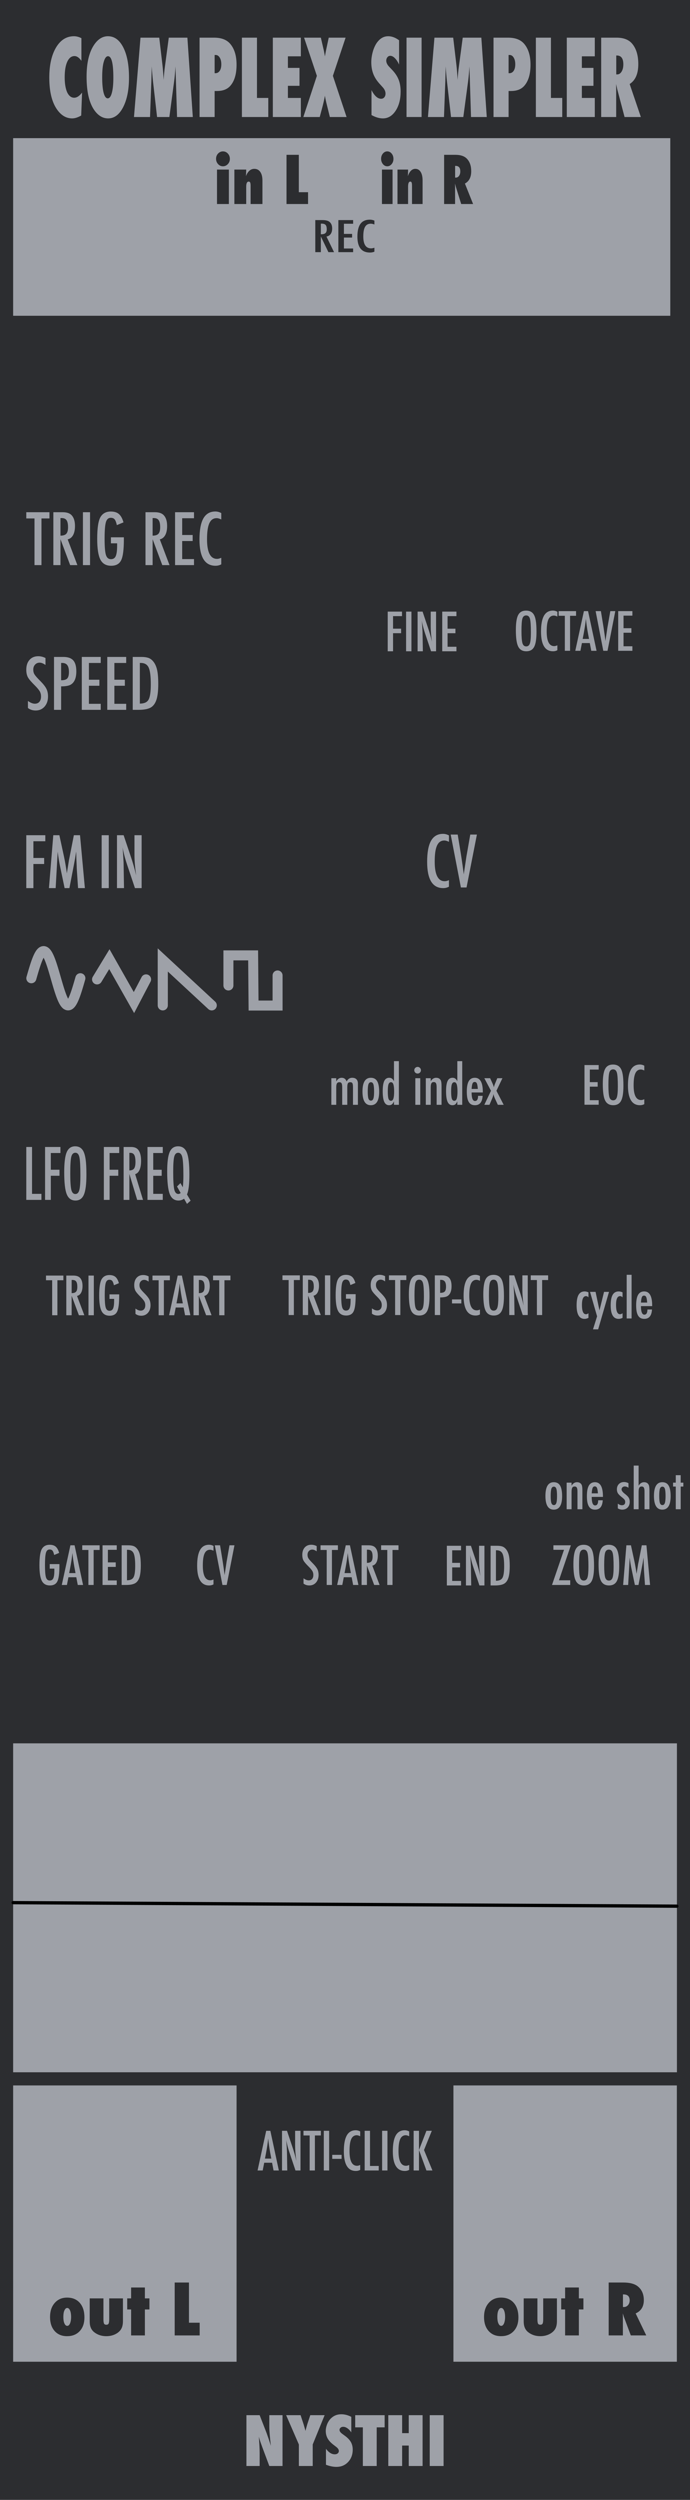 <?xml version="1.0" encoding="UTF-8" standalone="no"?>
<!DOCTYPE svg PUBLIC "-//W3C//DTD SVG 1.1//EN" "http://www.w3.org/Graphics/SVG/1.1/DTD/svg11.dtd">
<svg width="100%" height="100%" viewBox="0 0 105 380" version="1.1" xmlns="http://www.w3.org/2000/svg" xmlns:xlink="http://www.w3.org/1999/xlink" xml:space="preserve" xmlns:serif="http://www.serif.com/" style="fill-rule:evenodd;clip-rule:evenodd;stroke-linecap:round;">
    <g id="Layer-2" serif:id="Layer 2">
        <g id="text989">
        </g>
        <rect id="rect4689" x="0" y="0" width="105" height="380" style="fill:rgb(44,45,48);"/>
        <g id="text80" transform="matrix(1.005,0,0,0.995,7.5,5)">
            <path id="path4726" d="M29.851,371.706L29.851,363.943L31.853,363.943L32.903,366.668C32.96,366.829 33.024,367.013 33.094,367.221C33.168,367.429 33.249,367.668 33.336,367.94L33.552,368.624C33.475,367.95 33.416,367.373 33.376,366.894C33.336,366.415 33.316,366.013 33.316,365.687L33.316,363.943L35.317,363.943L35.317,371.706L33.316,371.706L32.26,368.85C32.149,368.545 32.049,368.26 31.958,367.995C31.871,367.727 31.794,367.472 31.727,367.231C31.77,367.777 31.802,368.253 31.822,368.659C31.843,369.065 31.853,369.42 31.853,369.725L31.853,371.706L29.851,371.706Z" style="fill:rgb(158,161,168);fill-rule:nonzero;"/>
            <path id="path4728" d="M39.887,371.706L37.791,371.706L37.791,368.418L35.865,363.943L38.052,363.943L38.429,365.094C38.503,365.319 38.568,365.535 38.625,365.743C38.686,365.951 38.739,366.15 38.786,366.341C38.863,366.056 38.93,365.811 38.987,365.607C39.044,365.399 39.095,365.232 39.138,365.104L39.52,363.943L41.692,363.943L39.887,368.418L39.887,371.706Z" style="fill:rgb(158,161,168);fill-rule:nonzero;"/>
            <path id="path4730" d="M41.894,371.515L41.894,369.076C42.306,369.639 42.752,369.921 43.231,369.921C43.412,369.921 43.56,369.874 43.673,369.78C43.787,369.683 43.844,369.562 43.844,369.418C43.844,369.21 43.72,369.008 43.472,368.81L43.13,368.543C42.902,368.372 42.708,368.203 42.547,368.035C42.386,367.865 42.256,367.69 42.155,367.513C42.054,367.332 41.981,367.146 41.934,366.954C41.887,366.763 41.863,366.562 41.863,366.351C41.863,365.989 41.947,365.61 42.115,365.215C42.199,365.03 42.296,364.863 42.406,364.712C42.517,364.558 42.644,364.422 42.789,364.305C43.184,363.969 43.662,363.802 44.222,363.802C44.721,363.802 45.224,363.934 45.73,364.199L45.73,366.572C45.559,366.308 45.365,366.1 45.147,365.949C44.929,365.795 44.714,365.718 44.503,365.718C44.342,365.718 44.21,365.765 44.106,365.858C43.999,365.949 43.945,366.058 43.945,366.185C43.945,366.393 44.087,366.599 44.372,366.804L44.704,367.05C45.147,367.368 45.463,367.695 45.655,368.03C45.849,368.366 45.946,368.758 45.946,369.207C45.946,369.971 45.713,370.601 45.247,371.098C44.781,371.594 44.191,371.842 43.477,371.842C42.985,371.842 42.457,371.733 41.894,371.515L41.894,371.515Z" style="fill:rgb(158,161,168);fill-rule:nonzero;"/>
            <path id="path4732" d="M49.576,371.706L47.48,371.706L47.48,365.803L46.323,365.803L46.323,363.943L50.778,363.943L50.778,365.803L49.576,365.803L49.576,371.706Z" style="fill:rgb(158,161,168);fill-rule:nonzero;"/>
            <path id="path4734" d="M56.525,371.706L54.428,371.706L54.428,368.584L53.428,368.584L53.428,371.706L51.331,371.706L51.331,363.943L53.428,363.943L53.428,366.688L54.428,366.688L54.428,363.943L56.525,363.943L56.525,371.706Z" style="fill:rgb(158,161,168);fill-rule:nonzero;"/>
            <rect id="path4736" x="57.606" y="363.943" width="2.097" height="7.763" style="fill:rgb(158,161,168);fill-rule:nonzero;"/>
        </g>
        <g id="text4987">
        </g>
        <path id="path2432" d="M4.77,148.698C4.78,148.664 4.789,148.631 4.799,148.597C4.809,148.563 4.819,148.529 4.828,148.495C4.838,148.461 4.848,148.428 4.858,148.394C4.867,148.36 4.877,148.326 4.887,148.293C4.897,148.259 4.907,148.225 4.916,148.192C4.926,148.158 4.936,148.125 4.945,148.091C4.955,148.057 4.965,148.024 4.975,147.991C4.984,147.957 4.994,147.924 5.004,147.891C5.014,147.857 5.024,147.825 5.033,147.792C5.043,147.758 5.053,147.726 5.062,147.693C5.072,147.659 5.082,147.627 5.092,147.594C5.101,147.562 5.111,147.529 5.121,147.497C5.131,147.464 5.141,147.432 5.15,147.4C5.16,147.368 5.17,147.336 5.179,147.304C5.189,147.272 5.199,147.241 5.209,147.209C5.218,147.177 5.228,147.146 5.238,147.115C5.248,147.083 5.258,147.052 5.267,147.021C5.277,146.99 5.287,146.96 5.296,146.929C5.306,146.899 5.316,146.868 5.326,146.838C5.335,146.808 5.345,146.778 5.355,146.748C5.365,146.718 5.375,146.688 5.384,146.659C5.394,146.629 5.404,146.6 5.413,146.571C5.423,146.542 5.433,146.514 5.443,146.485C5.452,146.456 5.462,146.428 5.472,146.4C5.482,146.372 5.492,146.344 5.501,146.316C5.511,146.289 5.521,146.261 5.53,146.234C5.54,146.207 5.55,146.18 5.56,146.153C5.569,146.127 5.579,146.1 5.589,146.074C5.599,146.048 5.609,146.022 5.618,145.997C5.628,145.971 5.638,145.946 5.647,145.921C5.657,145.895 5.667,145.871 5.677,145.847C5.686,145.822 5.696,145.798 5.706,145.774C5.716,145.75 5.726,145.727 5.735,145.703C5.745,145.679 5.755,145.657 5.765,145.634C5.774,145.612 5.784,145.589 5.794,145.567C5.803,145.545 5.813,145.524 5.823,145.502C5.833,145.481 5.843,145.46 5.852,145.439C5.862,145.418 5.872,145.398 5.882,145.378C5.891,145.358 5.901,145.338 5.911,145.319C5.92,145.299 5.93,145.28 5.94,145.261C5.95,145.243 5.96,145.224 5.969,145.206C5.979,145.189 5.989,145.17 5.999,145.153C6.008,145.137 6.018,145.119 6.028,145.103C6.037,145.086 6.047,145.069 6.057,145.054C6.067,145.039 6.077,145.023 6.086,145.008C6.096,144.993 6.106,144.977 6.116,144.963C6.125,144.95 6.135,144.935 6.145,144.922C6.154,144.908 6.164,144.895 6.174,144.882C6.184,144.869 6.194,144.856 6.203,144.845C6.213,144.833 6.223,144.821 6.233,144.81C6.242,144.799 6.252,144.788 6.262,144.777C6.271,144.767 6.281,144.757 6.291,144.747C6.301,144.737 6.311,144.729 6.32,144.719C6.33,144.71 6.34,144.702 6.35,144.694C6.359,144.685 6.369,144.678 6.379,144.671C6.388,144.664 6.398,144.657 6.408,144.65C6.418,144.644 6.428,144.638 6.437,144.633C6.447,144.628 6.457,144.622 6.467,144.618C6.476,144.613 6.486,144.608 6.496,144.605C6.505,144.601 6.515,144.597 6.525,144.594C6.535,144.591 6.545,144.589 6.554,144.586C6.564,144.584 6.574,144.582 6.584,144.581C6.593,144.579 6.603,144.578 6.613,144.577C6.622,144.577 6.632,144.577 6.642,144.577C6.652,144.577 6.662,144.578 6.671,144.579C6.681,144.58 6.691,144.581 6.701,144.582C6.71,144.584 6.72,144.586 6.73,144.59C6.74,144.592 6.749,144.595 6.759,144.599C6.769,144.603 6.779,144.607 6.788,144.611C6.798,144.615 6.808,144.621 6.818,144.625C6.827,144.63 6.837,144.636 6.847,144.641C6.857,144.647 6.866,144.654 6.876,144.66C6.886,144.667 6.896,144.674 6.905,144.682C6.915,144.69 6.925,144.697 6.935,144.706C6.944,144.715 6.954,144.723 6.964,144.733C6.974,144.743 6.984,144.752 6.993,144.762C7.003,144.773 7.013,144.783 7.022,144.794C7.032,144.805 7.042,144.816 7.052,144.828C7.061,144.839 7.071,144.852 7.081,144.864C7.091,144.876 7.101,144.89 7.11,144.902C7.12,144.915 7.13,144.929 7.139,144.943C7.149,144.957 7.159,144.971 7.169,144.986C7.178,145 7.188,145.016 7.198,145.031C7.208,145.046 7.218,145.063 7.227,145.079C7.237,145.095 7.247,145.112 7.256,145.128C7.266,145.145 7.276,145.163 7.286,145.18C7.295,145.197 7.305,145.216 7.315,145.234C7.325,145.253 7.335,145.271 7.344,145.29C7.354,145.309 7.364,145.329 7.373,145.349C7.383,145.368 7.393,145.388 7.403,145.409C7.412,145.429 7.422,145.45 7.432,145.471C7.442,145.492 7.452,145.514 7.461,145.535C7.471,145.557 7.481,145.579 7.49,145.601C7.5,145.624 7.51,145.646 7.52,145.669C7.529,145.692 7.539,145.716 7.549,145.739C7.559,145.763 7.569,145.787 7.578,145.811C7.588,145.835 7.598,145.859 7.607,145.884C7.617,145.909 7.627,145.934 7.637,145.959C7.646,145.985 7.656,146.01 7.666,146.036C7.676,146.062 7.686,146.088 7.695,146.114C7.705,146.141 7.715,146.167 7.724,146.194C7.734,146.222 7.744,146.248 7.754,146.276C7.763,146.303 7.773,146.331 7.783,146.359C7.793,146.387 7.803,146.415 7.812,146.443C7.822,146.471 7.832,146.5 7.842,146.529C7.851,146.557 7.861,146.586 7.871,146.616C7.88,146.645 7.89,146.674 7.9,146.704C7.91,146.734 7.92,146.763 7.929,146.793C7.939,146.824 7.949,146.854 7.959,146.884C7.968,146.915 7.978,146.945 7.988,146.976C7.997,147.007 8.007,147.038 8.017,147.069C8.027,147.1 8.037,147.131 8.046,147.162C8.056,147.194 8.066,147.225 8.076,147.257C8.085,147.289 8.095,147.321 8.105,147.353C8.114,147.385 8.124,147.417 8.134,147.449C8.144,147.481 8.154,147.514 8.163,147.546C8.173,147.579 8.183,147.611 8.193,147.644C8.202,147.677 8.212,147.71 8.222,147.743C8.231,147.776 8.241,147.809 8.251,147.842C8.261,147.875 8.271,147.908 8.28,147.941C8.29,147.975 8.3,148.008 8.31,148.041C8.319,148.075 8.329,148.108 8.339,148.142C8.348,148.176 8.358,148.209 8.368,148.243C8.378,148.277 8.388,148.31 8.397,148.344C8.407,148.378 8.417,148.411 8.427,148.445C8.436,148.479 8.446,148.513 8.456,148.546C8.465,148.58 8.475,148.614 8.485,148.648C8.495,148.682 8.505,148.716 8.514,148.75C8.524,148.784 8.534,148.817 8.544,148.851C8.553,148.885 8.563,148.919 8.573,148.953C8.582,148.987 8.592,149.02 8.602,149.054C8.612,149.088 8.622,149.121 8.631,149.155C8.641,149.189 8.651,149.222 8.661,149.256C8.67,149.289 8.68,149.323 8.69,149.356C8.699,149.39 8.709,149.423 8.719,149.456C8.729,149.49 8.739,149.523 8.748,149.556C8.758,149.589 8.768,149.622 8.778,149.655C8.787,149.688 8.797,149.721 8.807,149.754C8.817,149.787 8.826,149.819 8.836,149.852C8.846,149.884 8.856,149.916 8.865,149.949C8.875,149.981 8.885,150.013 8.895,150.045C8.904,150.077 8.914,150.109 8.924,150.141C8.934,150.172 8.943,150.204 8.953,150.235C8.963,150.267 8.973,150.298 8.982,150.329C8.992,150.361 9.002,150.391 9.012,150.422C9.021,150.453 9.031,150.483 9.041,150.514C9.051,150.544 9.061,150.574 9.07,150.604C9.08,150.635 9.09,150.664 9.099,150.694C9.109,150.723 9.119,150.753 9.129,150.782C9.138,150.811 9.148,150.84 9.158,150.869C9.168,150.898 9.178,150.926 9.187,150.955C9.197,150.983 9.207,151.011 9.216,151.039C9.226,151.067 9.236,151.095 9.246,151.122C9.255,151.15 9.265,151.177 9.275,151.203C9.285,151.231 9.295,151.257 9.304,151.283C9.314,151.31 9.324,151.336 9.333,151.362C9.343,151.388 9.353,151.413 9.363,151.439C9.372,151.464 9.382,151.489 9.392,151.514C9.402,151.538 9.412,151.563 9.421,151.587C9.431,151.611 9.441,151.635 9.45,151.659C9.46,151.683 9.47,151.705 9.48,151.728C9.489,151.751 9.499,151.774 9.509,151.796C9.519,151.819 9.529,151.841 9.538,151.862C9.548,151.884 9.558,151.906 9.567,151.927C9.577,151.948 9.587,151.968 9.597,151.989C9.606,152.009 9.616,152.029 9.626,152.049C9.636,152.069 9.646,152.088 9.655,152.107C9.665,152.126 9.675,152.145 9.684,152.163C9.694,152.181 9.704,152.2 9.714,152.217C9.723,152.234 9.733,152.253 9.743,152.269C9.753,152.286 9.763,152.303 9.772,152.319C9.782,152.335 9.792,152.351 9.801,152.366C9.811,152.382 9.821,152.397 9.831,152.412C9.84,152.426 9.85,152.441 9.86,152.455C9.87,152.468 9.88,152.482 9.889,152.496C9.899,152.509 9.909,152.522 9.919,152.534C9.928,152.546 9.938,152.559 9.948,152.57C9.957,152.582 9.967,152.593 9.977,152.604C9.987,152.615 9.997,152.625 10.006,152.635C10.016,152.645 10.026,152.655 10.036,152.664C10.045,152.674 10.055,152.683 10.065,152.691C10.074,152.7 10.084,152.707 10.094,152.716C10.104,152.723 10.114,152.731 10.123,152.737C10.133,152.745 10.143,152.751 10.153,152.756C10.162,152.762 10.172,152.768 10.182,152.772C10.191,152.777 10.201,152.783 10.211,152.786C10.221,152.79 10.231,152.795 10.24,152.798C10.25,152.802 10.26,152.805 10.27,152.808C10.279,152.811 10.289,152.813 10.299,152.815C10.308,152.817 10.318,152.819 10.328,152.819C10.338,152.82 10.348,152.821 10.357,152.821C10.367,152.821 10.377,152.821 10.387,152.82C10.396,152.82 10.406,152.819 10.416,152.817C10.425,152.816 10.435,152.814 10.445,152.812C10.455,152.809 10.465,152.807 10.474,152.803C10.484,152.8 10.494,152.797 10.504,152.793C10.513,152.789 10.523,152.784 10.533,152.78C10.542,152.775 10.552,152.77 10.562,152.765C10.572,152.76 10.582,152.753 10.591,152.747C10.601,152.741 10.611,152.734 10.621,152.727C10.63,152.72 10.64,152.712 10.65,152.704C10.659,152.696 10.669,152.688 10.679,152.678C10.689,152.669 10.699,152.66 10.708,152.65C10.718,152.641 10.728,152.631 10.738,152.62C10.747,152.61 10.757,152.599 10.767,152.588C10.776,152.576 10.786,152.565 10.796,152.552C10.806,152.54 10.816,152.528 10.825,152.515C10.835,152.503 10.845,152.489 10.855,152.476C10.864,152.462 10.874,152.448 10.884,152.434C10.894,152.42 10.903,152.405 10.913,152.39C10.923,152.375 10.933,152.359 10.942,152.344C10.952,152.328 10.962,152.311 10.972,152.295C10.981,152.279 10.991,152.261 11.001,152.244C11.011,152.228 11.021,152.209 11.03,152.191C11.04,152.174 11.05,152.155 11.059,152.136C11.069,152.118 11.079,152.098 11.089,152.079C11.098,152.059 11.108,152.04 11.118,152.02C11.128,152 11.138,151.979 11.147,151.959C11.157,151.938 11.167,151.917 11.176,151.895C11.186,151.874 11.196,151.852 11.206,151.83C11.215,151.808 11.225,151.786 11.235,151.763C11.245,151.741 11.255,151.718 11.264,151.694C11.274,151.67 11.284,151.647 11.293,151.624C11.303,151.599 11.313,151.576 11.323,151.551C11.332,151.526 11.342,151.502 11.352,151.477C11.362,151.451 11.372,151.426 11.381,151.401C11.391,151.375 11.401,151.349 11.41,151.323C11.42,151.297 11.43,151.271 11.44,151.244C11.449,151.217 11.459,151.191 11.469,151.164C11.479,151.136 11.489,151.109 11.498,151.081C11.508,151.054 11.518,151.026 11.527,150.998C11.537,150.97 11.547,150.941 11.557,150.913C11.566,150.884 11.576,150.855 11.586,150.826C11.596,150.797 11.606,150.768 11.615,150.739C11.625,150.709 11.635,150.679 11.644,150.65C11.654,150.619 11.664,150.59 11.674,150.56C11.683,150.529 11.693,150.499 11.703,150.468C11.713,150.438 11.723,150.407 11.732,150.376C11.742,150.345 11.752,150.314 11.761,150.283C11.771,150.251 11.781,150.22 11.791,150.189C11.8,150.157 11.81,150.125 11.82,150.093C11.83,150.062 11.84,150.029 11.849,149.997C11.859,149.965 11.869,149.933 11.878,149.901C11.888,149.868 11.898,149.836 11.908,149.803C11.917,149.77 11.927,149.738 11.937,149.705C11.947,149.672 11.957,149.639 11.966,149.606C11.976,149.573 11.986,149.54 11.996,149.507C12.005,149.473 12.015,149.44 12.025,149.407C12.034,149.373 12.044,149.34 12.054,149.306C12.064,149.273 12.074,149.239 12.083,149.206C12.093,149.172 12.103,149.139 12.113,149.105C12.122,149.071 12.132,149.037 12.142,149.004C12.151,148.97 12.161,148.936 12.171,148.902C12.181,148.868 12.191,148.835 12.2,148.801C12.21,148.767 12.22,148.733 12.23,148.699" style="fill:none;fill-rule:nonzero;stroke:rgb(158,161,168);stroke-width:1.53px;"/>
        <path id="path2603" d="M14.772,148.874L16.641,145.8L20.383,152.398L22.227,148.874" style="fill:none;stroke:rgb(158,161,168);stroke-width:1.53px;"/>
        <path id="path2605" d="M34.76,149.8L34.76,145.224L38.52,145.224L38.586,152.85L42.24,152.85L42.24,148.275" style="fill:none;stroke:rgb(158,161,168);stroke-width:1.52px;stroke-linecap:butt;"/>
        <g id="path2607" transform="matrix(1,0,0,1,-0.001,0.011)">
            <path d="M32.221,152.81L24.771,145.908L24.771,152.81" style="fill:none;stroke:rgb(158,161,168);stroke-width:1.54px;"/>
        </g>
        <g id="text1042">
        </g>
        <g id="text983" transform="matrix(1,0,0,1,-4,17)">
            <path id="path1197" d="M8,109.958L10.896,109.958L10.896,110.875L9.083,110.875L9.083,113.417L10.719,113.417L10.719,114.333L9.083,114.333L9.083,118L8,118L8,109.958Z" style="fill:rgb(158,161,168);fill-rule:nonzero;"/>
            <path id="path1199" d="M12.109,109.958L13.036,109.958L13.745,113.24C13.832,113.649 13.91,114.061 13.979,114.474C14.052,114.884 14.118,115.314 14.177,115.766C14.184,115.707 14.189,115.661 14.193,115.63C14.196,115.595 14.2,115.571 14.203,115.557L14.354,114.635L14.49,113.76L14.609,113.182L15.24,109.958L16.177,109.958L16.917,118L15.88,118L15.698,115.271C15.691,115.132 15.684,115.012 15.677,114.911C15.674,114.811 15.672,114.727 15.672,114.661L15.625,113.583L15.599,112.594C15.599,112.587 15.597,112.573 15.594,112.552C15.594,112.528 15.592,112.497 15.589,112.458L15.562,112.62C15.535,112.811 15.509,112.977 15.484,113.12C15.464,113.262 15.444,113.382 15.427,113.479L15.292,114.214L15.24,114.49L14.562,118L13.833,118L13.198,114.969C13.111,114.569 13.033,114.165 12.964,113.755C12.898,113.342 12.837,112.91 12.781,112.458L12.469,118L11.448,118L12.109,109.958Z" style="fill:rgb(158,161,168);fill-rule:nonzero;"/>
            <rect id="path1201" x="19.469" y="109.958" width="1.083" height="8.042" style="fill:rgb(158,161,168);fill-rule:nonzero;"/>
            <path id="path1203" d="M21.802,109.958L22.813,109.958L23.891,113.167C24.203,114.073 24.479,115.04 24.719,116.068C24.632,115.446 24.568,114.884 24.526,114.38C24.484,113.877 24.464,113.403 24.464,112.958L24.464,109.958L25.552,109.958L25.552,118L24.536,118L23.323,114.38C23.212,114.043 23.106,113.698 23.005,113.344C22.908,112.99 22.818,112.618 22.734,112.229C22.727,112.181 22.715,112.122 22.698,112.052C22.684,111.983 22.667,111.903 22.646,111.813C22.656,111.903 22.665,111.981 22.672,112.047C22.679,112.109 22.684,112.163 22.687,112.208L22.745,113.026L22.802,114.021C22.806,114.076 22.807,114.144 22.807,114.224C22.811,114.304 22.812,114.394 22.812,114.495L22.87,118L21.802,118L21.802,109.958Z" style="fill:rgb(158,161,168);fill-rule:nonzero;"/>
        </g>
        <rect id="rect4778-3-6-0" x="2" y="21" width="100" height="27" style="fill:rgb(158,161,168);"/>
        <g id="text4613" transform="matrix(0.862,0,0,0.93,20.052,-25.717)">
            <path id="path4701" d="M17.141,61L15.047,61L15.047,55.37L17.141,55.37L17.141,61ZM17.318,53.625C17.318,53.955 17.198,54.24 16.958,54.479C16.712,54.715 16.425,54.833 16.099,54.833C15.762,54.833 15.474,54.714 15.234,54.474C14.998,54.227 14.88,53.939 14.88,53.609C14.88,53.273 14.998,52.986 15.234,52.75C15.481,52.514 15.767,52.396 16.094,52.396C16.438,52.396 16.727,52.516 16.964,52.755C17.2,52.991 17.318,53.281 17.318,53.625Z" style="fill:rgb(44,45,48);fill-rule:nonzero;"/>
            <path id="path4703" d="M23.068,61L20.979,61L20.979,58.021C20.979,57.764 20.953,57.585 20.901,57.484C20.852,57.384 20.766,57.333 20.641,57.333C20.349,57.333 20.203,57.609 20.203,58.161L20.203,61L18.115,61L18.115,55.37L20.203,55.37C20.2,55.509 20.196,55.637 20.193,55.755C20.189,55.873 20.184,55.983 20.177,56.083L20.156,56.443C20.493,55.648 20.986,55.25 21.635,55.25C22.087,55.25 22.438,55.418 22.688,55.755C22.941,56.092 23.068,56.561 23.068,57.161L23.068,61Z" style="fill:rgb(44,45,48);fill-rule:nonzero;"/>
            <path id="path4705" d="M31.12,61L27.318,61L27.318,52.958L29.49,52.958L29.49,59.068L31.12,59.068L31.12,61Z" style="fill:rgb(44,45,48);fill-rule:nonzero;"/>
        </g>
        <g id="text4617" transform="matrix(0.771,0,0,0.93,13.337,-25.717)">
            <path id="path4708" d="M60.182,61L58.089,61L58.089,55.37L60.182,55.37L60.182,61ZM60.359,53.625C60.359,53.955 60.24,54.24 60,54.479C59.753,54.715 59.467,54.833 59.141,54.833C58.804,54.833 58.516,54.714 58.276,54.474C58.04,54.227 57.922,53.939 57.922,53.609C57.922,53.273 58.04,52.986 58.276,52.75C58.523,52.514 58.809,52.396 59.135,52.396C59.479,52.396 59.769,52.516 60.005,52.755C60.241,52.991 60.359,53.281 60.359,53.625L60.359,53.625Z" style="fill:rgb(44,45,48);fill-rule:nonzero;"/>
            <path id="path4710" d="M66.109,61L64.021,61L64.021,58.021C64.021,57.764 63.995,57.585 63.943,57.484C63.894,57.384 63.807,57.333 63.682,57.333C63.391,57.333 63.245,57.609 63.245,58.161L63.245,61L61.156,61L61.156,55.37L63.245,55.37C63.241,55.509 63.238,55.637 63.234,55.755C63.231,55.873 63.226,55.983 63.219,56.083L63.198,56.443C63.535,55.648 64.028,55.25 64.677,55.25C65.128,55.25 65.479,55.418 65.729,55.755C65.983,56.092 66.109,56.561 66.109,57.161L66.109,61Z" style="fill:rgb(44,45,48);fill-rule:nonzero;"/>
            <path id="path4712" d="M76.078,61L73.729,61L72.656,58.135C72.646,58.087 72.627,58.023 72.599,57.943C72.575,57.863 72.544,57.767 72.505,57.656L72.521,58.187L72.521,61L70.359,61L70.359,52.958L72.583,52.958C73.562,52.958 74.295,53.151 74.781,53.536C75.399,54.03 75.708,54.731 75.708,55.641C75.708,56.613 75.293,57.285 74.463,57.656L76.078,61ZM72.531,56.682L72.677,56.682C72.927,56.682 73.135,56.587 73.302,56.396C73.469,56.205 73.552,55.962 73.552,55.667C73.552,55.066 73.238,54.766 72.609,54.766L72.531,54.766L72.531,56.682Z" style="fill:rgb(44,45,48);fill-rule:nonzero;"/>
        </g>
        <g id="g4922" transform="matrix(1,0,0,1,-4,7)">
            <rect id="rect4778-8" x="6" y="310" width="34" height="42" style="fill:rgb(158,161,168);"/>
            <g id="text4861">
                <path id="path4899" d="M16.849,345.271C16.849,346.139 16.609,346.83 16.13,347.344C15.651,347.858 15.009,348.115 14.203,348.115C13.411,348.115 12.781,347.852 12.313,347.328C11.847,346.8 11.615,346.092 11.615,345.203C11.615,344.314 11.852,343.601 12.328,343.062C12.8,342.521 13.427,342.25 14.208,342.25C15.031,342.25 15.677,342.519 16.146,343.057C16.615,343.595 16.849,344.333 16.849,345.271ZM14.823,345.203C14.823,344.995 14.809,344.807 14.781,344.641C14.753,344.47 14.714,344.326 14.661,344.208C14.609,344.087 14.547,343.993 14.474,343.927C14.401,343.861 14.319,343.828 14.229,343.828C14.052,343.828 13.91,343.953 13.802,344.203C13.694,344.422 13.641,344.75 13.641,345.188C13.641,345.618 13.694,345.946 13.802,346.172C13.91,346.422 14.054,346.547 14.234,346.547C14.405,346.547 14.545,346.424 14.656,346.177C14.767,345.903 14.823,345.578 14.823,345.203L14.823,345.203Z" style="fill:rgb(44,45,48);fill-rule:nonzero;"/>
                <path id="path4901" d="M17.651,342.37L19.74,342.37L19.74,345.542C19.74,345.844 19.769,346.064 19.828,346.203C19.891,346.318 20.009,346.375 20.182,346.375C20.352,346.375 20.467,346.318 20.526,346.203C20.589,346.089 20.62,345.868 20.62,345.542L20.62,342.37L22.708,342.37L22.708,345.823C22.708,346.052 22.689,346.26 22.651,346.448C22.616,346.632 22.559,346.8 22.479,346.953C22.403,347.102 22.302,347.24 22.177,347.365C22.056,347.49 21.91,347.604 21.74,347.708C21.281,347.979 20.762,348.115 20.182,348.115C19.595,348.115 19.076,347.979 18.625,347.708C18.451,347.604 18.302,347.491 18.177,347.37C18.056,347.245 17.955,347.106 17.875,346.953C17.799,346.8 17.741,346.632 17.703,346.448C17.668,346.26 17.651,346.052 17.651,345.823L17.651,342.37Z" style="fill:rgb(44,45,48);fill-rule:nonzero;"/>
                <path id="path4903" d="M26.047,348L23.953,348L23.953,344.052L23.359,344.052L23.359,342.37L23.953,342.37L23.953,340.714L26.047,340.714L26.047,342.37L26.74,342.37L26.74,344.052L26.047,344.052L26.047,348Z" style="fill:rgb(44,45,48);fill-rule:nonzero;"/>
                <path id="path4905" d="M34.385,348L30.583,348L30.583,339.958L32.755,339.958L32.755,346.068L34.385,346.068L34.385,348Z" style="fill:rgb(44,45,48);fill-rule:nonzero;"/>
            </g>
        </g>
        <g id="g4914" transform="matrix(1,0,0,1,19,6.999)">
            <rect id="rect4778-3" x="50" y="310" width="34" height="42" style="fill:rgb(158,161,168);"/>
            <g id="text4886">
                <path id="path4890" d="M59.891,345.271C59.891,346.139 59.651,346.83 59.172,347.344C58.693,347.858 58.05,348.115 57.245,348.115C56.453,348.115 55.823,347.852 55.354,347.328C54.889,346.8 54.656,346.092 54.656,345.203C54.656,344.314 54.894,343.601 55.37,343.062C55.842,342.521 56.469,342.25 57.25,342.25C58.073,342.25 58.719,342.519 59.187,343.057C59.656,343.595 59.891,344.333 59.891,345.271ZM57.865,345.203C57.865,344.995 57.851,344.807 57.823,344.641C57.795,344.47 57.755,344.326 57.703,344.208C57.651,344.087 57.589,343.993 57.516,343.927C57.443,343.861 57.361,343.828 57.271,343.828C57.094,343.828 56.951,343.953 56.844,344.203C56.736,344.422 56.682,344.75 56.682,345.187C56.682,345.618 56.736,345.946 56.844,346.172C56.951,346.422 57.095,346.547 57.276,346.547C57.446,346.547 57.587,346.424 57.698,346.177C57.809,345.903 57.865,345.578 57.865,345.203L57.865,345.203Z" style="fill:rgb(44,45,48);fill-rule:nonzero;"/>
                <path id="path4892" d="M60.693,342.37L62.781,342.37L62.781,345.542C62.781,345.844 62.811,346.064 62.87,346.203C62.932,346.318 63.05,346.375 63.224,346.375C63.394,346.375 63.509,346.318 63.568,346.203C63.63,346.089 63.662,345.868 63.662,345.542L63.662,342.37L65.75,342.37L65.75,345.823C65.75,346.052 65.731,346.26 65.693,346.448C65.658,346.632 65.601,346.8 65.521,346.953C65.444,347.102 65.344,347.24 65.219,347.365C65.097,347.49 64.951,347.604 64.781,347.708C64.323,347.979 63.804,348.115 63.224,348.115C62.637,348.115 62.118,347.979 61.667,347.708C61.493,347.604 61.344,347.491 61.219,347.37C61.097,347.245 60.997,347.106 60.917,346.953C60.84,346.8 60.783,346.632 60.745,346.448C60.71,346.26 60.693,346.052 60.693,345.823L60.693,342.37Z" style="fill:rgb(44,45,48);fill-rule:nonzero;"/>
                <path id="path4894" d="M69.089,348L66.995,348L66.995,344.052L66.401,344.052L66.401,342.37L66.995,342.37L66.995,340.714L69.089,340.714L69.089,342.37L69.781,342.37L69.781,344.052L69.089,344.052L69.089,348Z" style="fill:rgb(44,45,48);fill-rule:nonzero;"/>
                <path id="path4896" d="M79.344,348L76.995,348L75.922,345.135C75.912,345.087 75.892,345.023 75.865,344.943C75.84,344.863 75.809,344.767 75.771,344.656L75.786,345.187L75.786,348L73.625,348L73.625,339.958L75.849,339.958C76.828,339.958 77.561,340.151 78.047,340.536C78.665,341.029 78.974,341.731 78.974,342.641C78.974,343.613 78.559,344.285 77.729,344.656L79.344,348ZM75.797,343.682L75.943,343.682C76.193,343.682 76.401,343.587 76.568,343.396C76.734,343.205 76.818,342.962 76.818,342.667C76.818,342.066 76.503,341.766 75.875,341.766L75.797,341.766L75.797,343.682Z" style="fill:rgb(44,45,48);fill-rule:nonzero;"/>
            </g>
        </g>
        <g id="g1104" transform="matrix(0.78,0,0,0.606,16.573,-16.151)">
            <path id="path1093" d="M40.266,81.859L41.693,81.859C42.283,81.859 42.722,82 43.01,82.281C43.375,82.646 43.557,83.203 43.557,83.953C43.557,84.53 43.46,84.993 43.266,85.344C43.075,85.691 42.8,85.906 42.443,85.99L43.922,89.901L42.823,89.901L41.349,85.964L41.349,89.901L40.266,89.901L40.266,81.859ZM41.349,85.422C41.769,85.422 42.066,85.325 42.24,85.13C42.413,84.936 42.5,84.608 42.5,84.146C42.5,83.896 42.481,83.682 42.443,83.505C42.408,83.328 42.351,83.184 42.271,83.073C42.194,82.962 42.094,82.88 41.969,82.828C41.847,82.776 41.701,82.75 41.531,82.75L41.349,82.75L41.349,85.422Z" style="fill:rgb(44,45,48);fill-rule:nonzero;"/>
            <path id="path1095" d="M44.766,81.859L47.646,81.859L47.646,82.776L45.849,82.776L45.849,85.323L47.443,85.323L47.443,86.24L45.849,86.24L45.849,88.984L47.646,88.984L47.646,89.901L44.766,89.901L44.766,81.859Z" style="fill:rgb(44,45,48);fill-rule:nonzero;"/>
            <path id="path1097" d="M51.797,81.99L51.797,82.964C51.519,82.828 51.286,82.76 51.099,82.76C50.842,82.76 50.622,82.825 50.438,82.953C50.253,83.078 50.101,83.273 49.979,83.536C49.861,83.8 49.773,84.135 49.714,84.542C49.658,84.944 49.63,85.422 49.63,85.974C49.63,87.96 50.139,88.953 51.156,88.953C51.333,88.953 51.547,88.898 51.797,88.786L51.797,89.781C51.536,89.927 51.245,90 50.922,90C49.293,90 48.479,88.67 48.479,86.01C48.479,84.573 48.677,83.503 49.073,82.802C49.472,82.101 50.082,81.75 50.901,81.75C51.203,81.75 51.502,81.83 51.797,81.99L51.797,81.99Z" style="fill:rgb(44,45,48);fill-rule:nonzero;"/>
        </g>
        <g id="g1027" transform="matrix(0.962,0,0,1,2,-40)">
            <rect id="rect1005" x="0" y="305" width="105" height="50" style="fill:rgb(158,161,168);"/>
            <path id="path1015" d="M0.002,329.216L104.998,329.75" style="fill:none;stroke:black;stroke-width:0.5px;stroke-linecap:butt;"/>
        </g>
        <g id="text1128" transform="matrix(1,0,0,1,0,-10)">
            <path id="path1338" d="M6.922,110.026L6.922,111.083C6.592,110.847 6.295,110.729 6.031,110.729C5.747,110.729 5.514,110.83 5.333,111.031C5.153,111.222 5.063,111.477 5.063,111.797C5.063,112.078 5.127,112.319 5.255,112.521C5.321,112.628 5.429,112.767 5.578,112.937C5.731,113.108 5.927,113.312 6.167,113.552C6.608,114 6.908,114.387 7.068,114.714C7.227,115.03 7.307,115.417 7.307,115.875C7.307,116.497 7.132,117.009 6.781,117.411C6.431,117.804 5.981,118 5.432,118C4.97,118 4.576,117.873 4.25,117.62L4.25,116.547C4.635,116.828 4.986,116.969 5.302,116.969C5.597,116.969 5.828,116.872 5.995,116.677C6.161,116.479 6.245,116.212 6.245,115.875C6.245,115.583 6.181,115.321 6.052,115.089C5.986,114.977 5.894,114.851 5.776,114.708C5.658,114.562 5.51,114.401 5.333,114.224C5.059,113.953 4.832,113.714 4.651,113.505C4.47,113.297 4.337,113.115 4.25,112.958C4.083,112.653 4,112.267 4,111.802C4,111.174 4.163,110.675 4.49,110.307C4.819,109.936 5.262,109.75 5.818,109.75C6.203,109.75 6.571,109.842 6.922,110.026L6.922,110.026Z" style="fill:rgb(158,161,168);fill-rule:nonzero;"/>
            <path id="path1340" d="M8.219,109.859L9.646,109.859C10.333,109.859 10.833,110.033 11.146,110.38C11.458,110.731 11.615,111.286 11.615,112.047C11.615,113.116 11.3,113.807 10.672,114.12C10.356,114.262 9.899,114.333 9.302,114.333L9.302,117.901L8.219,117.901L8.219,109.859ZM9.302,113.406C9.75,113.406 10.059,113.316 10.229,113.135C10.403,112.951 10.49,112.625 10.49,112.156C10.49,111.677 10.406,111.326 10.24,111.104C10.073,110.882 9.811,110.771 9.453,110.771L9.302,110.771L9.302,113.406Z" style="fill:rgb(158,161,168);fill-rule:nonzero;"/>
            <path id="path1343" d="M12.448,109.859L15.328,109.859L15.328,110.776L13.531,110.776L13.531,113.323L15.125,113.323L15.125,114.24L13.531,114.24L13.531,116.984L15.328,116.984L15.328,117.901L12.448,117.901L12.448,109.859Z" style="fill:rgb(158,161,168);fill-rule:nonzero;"/>
            <path id="path1345" d="M16.323,109.859L19.203,109.859L19.203,110.776L17.406,110.776L17.406,113.323L19,113.323L19,114.24L17.406,114.24L17.406,116.984L19.203,116.984L19.203,117.901L16.323,117.901L16.323,109.859Z" style="fill:rgb(158,161,168);fill-rule:nonzero;"/>
            <path id="path1347" d="M20.198,109.859L21.531,109.859C21.938,109.859 22.28,109.905 22.557,109.995C22.814,110.082 23.043,110.236 23.245,110.458C23.547,110.792 23.762,111.226 23.891,111.76C24.019,112.278 24.083,113.019 24.083,113.984C24.083,114.87 24.012,115.592 23.87,116.151C23.731,116.686 23.502,117.094 23.182,117.375C22.79,117.726 22.087,117.901 21.073,117.901L20.198,117.901L20.198,109.859ZM21.281,116.953C21.941,116.953 22.382,116.753 22.604,116.354C22.833,115.955 22.948,115.179 22.948,114.026C22.948,112.786 22.839,111.934 22.62,111.469C22.401,111.003 22,110.771 21.417,110.771L21.281,110.771L21.281,116.953Z" style="fill:rgb(158,161,168);fill-rule:nonzero;"/>
        </g>
        <g id="text1157" transform="matrix(1,0,0,1,54.542,-52.099)">
            <path id="path1321" d="M13.776,179.089L13.776,180.062C13.498,179.927 13.266,179.859 13.078,179.859C12.821,179.859 12.601,179.924 12.417,180.052C12.233,180.177 12.08,180.372 11.958,180.635C11.84,180.899 11.752,181.234 11.693,181.641C11.637,182.043 11.609,182.521 11.609,183.073C11.609,185.059 12.118,186.052 13.135,186.052C13.313,186.052 13.526,185.997 13.776,185.885L13.776,186.88C13.516,187.026 13.224,187.099 12.901,187.099C11.273,187.099 10.458,185.769 10.458,183.109C10.458,181.672 10.656,180.602 11.052,179.901C11.451,179.2 12.061,178.849 12.88,178.849C13.182,178.849 13.481,178.929 13.776,179.089L13.776,179.089Z" style="fill:rgb(158,161,168);fill-rule:nonzero;"/>
            <path id="path1324" d="M14.042,178.958L15.109,178.958L15.594,181.927L15.677,182.464L15.849,183.63C15.877,183.828 15.901,184.009 15.922,184.172C15.946,184.335 15.967,184.483 15.984,184.615L16.036,185.01C16.047,184.931 16.056,184.859 16.063,184.797C16.069,184.734 16.076,184.682 16.083,184.641L16.224,183.708L16.406,182.484C16.424,182.373 16.439,182.271 16.453,182.177C16.47,182.083 16.486,182 16.5,181.927L17.021,178.958L18.031,178.958L16.453,187L15.594,187L14.042,178.958Z" style="fill:rgb(158,161,168);fill-rule:nonzero;"/>
        </g>
        <g id="text1175" transform="matrix(1,0,0,1,5.715,-1)">
            <path id="path1294" d="M42.477,236.02L42.477,236.812C42.229,236.635 42.007,236.547 41.809,236.547C41.595,236.547 41.421,236.622 41.285,236.773C41.15,236.917 41.082,237.108 41.082,237.348C41.082,237.559 41.13,237.74 41.227,237.891C41.276,237.971 41.357,238.075 41.469,238.203C41.583,238.331 41.73,238.484 41.91,238.664C42.241,239 42.466,239.29 42.586,239.535C42.706,239.772 42.766,240.062 42.766,240.406C42.766,240.872 42.634,241.256 42.371,241.559C42.108,241.853 41.771,242 41.359,242C41.013,242 40.717,241.905 40.473,241.715L40.473,240.91C40.762,241.121 41.025,241.227 41.262,241.227C41.483,241.227 41.656,241.154 41.781,241.008C41.906,240.859 41.969,240.659 41.969,240.406C41.969,240.187 41.921,239.991 41.824,239.816C41.775,239.733 41.706,239.638 41.617,239.531C41.529,239.422 41.418,239.301 41.285,239.168C41.079,238.965 40.909,238.785 40.773,238.629C40.638,238.473 40.538,238.336 40.473,238.219C40.348,237.99 40.285,237.7 40.285,237.352C40.285,236.88 40.408,236.506 40.652,236.23C40.9,235.952 41.232,235.812 41.648,235.812C41.938,235.812 42.214,235.881 42.477,236.019L42.477,236.02Z" style="fill:rgb(158,161,168);fill-rule:nonzero;"/>
            <path id="path1296" d="M43.063,235.895L45.707,235.895L45.707,236.605L44.797,236.605L44.797,241.926L44,241.926L44,236.605L43.063,236.605L43.063,235.895Z" style="fill:rgb(158,161,168);fill-rule:nonzero;"/>
            <path id="path1298" d="M46.902,235.895L47.535,235.895L48.828,241.926L48.023,241.926L47.797,240.75L46.602,240.75L46.371,241.926L45.59,241.926L46.902,235.895ZM47.68,240.121L47.5,239.16C47.38,238.507 47.283,237.809 47.207,237.066C47.171,237.428 47.124,237.796 47.066,238.168C47.009,238.538 46.941,238.931 46.863,239.348L46.715,240.121L47.68,240.121Z" style="fill:rgb(158,161,168);fill-rule:nonzero;"/>
            <path id="path1301" d="M49.309,235.895L50.379,235.895C50.822,235.895 51.151,236 51.367,236.211C51.641,236.484 51.777,236.902 51.777,237.465C51.777,237.897 51.704,238.245 51.559,238.508C51.415,238.768 51.21,238.93 50.941,238.992L52.051,241.926L51.227,241.926L50.121,238.973L50.121,241.926L49.309,241.926L49.309,235.895ZM50.121,238.566C50.436,238.566 50.659,238.493 50.789,238.348C50.919,238.202 50.984,237.956 50.984,237.609C50.984,237.422 50.97,237.262 50.941,237.129C50.915,236.996 50.872,236.888 50.812,236.805C50.755,236.721 50.68,236.66 50.586,236.621C50.495,236.582 50.385,236.562 50.258,236.562L50.121,236.562L50.121,238.566Z" style="fill:rgb(158,161,168);fill-rule:nonzero;"/>
            <path id="path1303" d="M52.281,235.895L54.926,235.895L54.926,236.605L54.016,236.605L54.016,241.926L53.219,241.926L53.219,236.605L52.281,236.605L52.281,235.895Z" style="fill:rgb(158,161,168);fill-rule:nonzero;"/>
        </g>
        <g id="text1181" transform="matrix(1,0,0,1,3.2,-0.844)">
            <path id="path1286" d="M64.8,235.812L66.96,235.812L66.96,236.5L65.612,236.5L65.612,238.41L66.808,238.41L66.808,239.098L65.612,239.098L65.612,241.156L66.96,241.156L66.96,241.844L64.8,241.844L64.8,235.812Z" style="fill:rgb(158,161,168);fill-rule:nonzero;"/>
            <path id="path1288" d="M67.706,235.812L68.464,235.812L69.272,238.219C69.507,238.898 69.714,239.624 69.894,240.395C69.828,239.928 69.78,239.507 69.749,239.129C69.718,238.751 69.702,238.396 69.702,238.063L69.702,235.812L70.519,235.812L70.519,241.844L69.757,241.844L68.847,239.129C68.763,238.876 68.684,238.617 68.608,238.352C68.536,238.086 68.468,237.807 68.405,237.516C68.4,237.479 68.391,237.435 68.378,237.383C68.368,237.331 68.355,237.271 68.339,237.203C68.347,237.271 68.353,237.329 68.359,237.379C68.364,237.426 68.368,237.466 68.37,237.5L68.413,238.113L68.456,238.859C68.459,238.901 68.46,238.952 68.46,239.012C68.463,239.072 68.464,239.139 68.464,239.215L68.507,241.844L67.706,241.844L67.706,235.812Z" style="fill:rgb(158,161,168);fill-rule:nonzero;"/>
            <path id="path1290" d="M71.456,235.812L72.456,235.812C72.761,235.812 73.017,235.846 73.226,235.914C73.418,235.979 73.59,236.095 73.741,236.262C73.968,236.512 74.129,236.837 74.226,237.238C74.322,237.626 74.37,238.182 74.37,238.906C74.37,239.57 74.317,240.112 74.21,240.531C74.106,240.932 73.934,241.238 73.694,241.449C73.4,241.712 72.873,241.844 72.112,241.844L71.456,241.844L71.456,235.812ZM72.269,241.133C72.763,241.133 73.094,240.983 73.261,240.684C73.433,240.384 73.519,239.802 73.519,238.937C73.519,238.008 73.437,237.368 73.272,237.02C73.108,236.671 72.808,236.496 72.37,236.496L72.269,236.496L72.269,241.133Z" style="fill:rgb(158,161,168);fill-rule:nonzero;"/>
        </g>
        <g id="text1187" transform="matrix(1,0,0,1,-0.102,-0.996)">
            <path id="path1275" d="M84.316,235.891L86.973,235.891L85.16,241.211L86.875,241.211L86.875,241.922L84.102,241.922L85.93,236.578L84.316,236.578L84.316,235.891Z" style="fill:rgb(158,161,168);fill-rule:nonzero;"/>
            <path id="path1277" d="M90.5,239.055C90.5,240.12 90.382,240.876 90.145,241.324C89.908,241.772 89.51,241.996 88.953,241.996C88.367,241.996 87.954,241.755 87.715,241.273C87.478,240.802 87.359,239.965 87.359,238.762C87.359,237.689 87.477,236.93 87.711,236.484C87.948,236.036 88.349,235.813 88.914,235.813C89.419,235.813 89.794,235.986 90.039,236.332C90.201,236.564 90.318,236.893 90.391,237.32C90.464,237.716 90.5,238.294 90.5,239.055L90.5,239.055ZM89.648,239.141C89.648,238.096 89.602,237.404 89.508,237.063C89.414,236.719 89.223,236.547 88.934,236.547C88.645,236.547 88.452,236.704 88.355,237.02C88.262,237.337 88.215,237.975 88.215,238.934C88.215,239.816 88.264,240.428 88.363,240.77C88.465,241.092 88.655,241.254 88.934,241.254C89.207,241.254 89.395,241.103 89.496,240.801C89.598,240.501 89.648,239.948 89.648,239.141L89.648,239.141Z" style="fill:rgb(158,161,168);fill-rule:nonzero;"/>
            <path id="path1279" d="M94.328,239.055C94.328,240.12 94.21,240.876 93.973,241.324C93.736,241.772 93.339,241.996 92.781,241.996C92.195,241.996 91.783,241.755 91.543,241.273C91.306,240.802 91.188,239.965 91.188,238.762C91.188,237.689 91.305,236.93 91.539,236.484C91.776,236.036 92.177,235.813 92.742,235.813C93.247,235.813 93.622,235.986 93.867,236.332C94.029,236.564 94.146,236.893 94.219,237.32C94.292,237.716 94.328,238.294 94.328,239.055L94.328,239.055ZM93.477,239.141C93.477,238.096 93.43,237.404 93.336,237.063C93.242,236.719 93.051,236.547 92.762,236.547C92.473,236.547 92.28,236.704 92.184,237.02C92.09,237.337 92.043,237.975 92.043,238.934C92.043,239.816 92.092,240.428 92.191,240.77C92.293,241.092 92.483,241.254 92.762,241.254C93.035,241.254 93.223,241.103 93.324,240.801C93.426,240.501 93.477,239.948 93.477,239.141L93.477,239.141Z" style="fill:rgb(158,161,168);fill-rule:nonzero;"/>
            <path id="path1282" d="M95.422,235.891L96.117,235.891L96.648,238.352C96.714,238.659 96.772,238.967 96.824,239.277C96.879,239.585 96.928,239.908 96.973,240.246C96.978,240.202 96.982,240.168 96.984,240.145C96.987,240.118 96.99,240.1 96.992,240.09L97.106,239.398L97.207,238.742L97.297,238.309L97.77,235.891L98.473,235.891L99.027,241.922L98.25,241.922L98.113,239.875C98.108,239.771 98.103,239.681 98.098,239.605C98.095,239.53 98.094,239.467 98.094,239.418L98.059,238.609L98.039,237.867C98.039,237.862 98.038,237.851 98.036,237.836C98.036,237.818 98.034,237.794 98.032,237.766L98.012,237.887C97.991,238.03 97.972,238.155 97.954,238.262C97.938,238.368 97.924,238.458 97.911,238.531L97.809,239.082L97.77,239.289L97.262,241.922L96.715,241.922L96.239,239.648C96.174,239.349 96.115,239.045 96.063,238.738C96.013,238.428 95.968,238.104 95.926,237.766L95.692,241.922L94.926,241.922L95.422,235.891Z" style="fill:rgb(158,161,168);fill-rule:nonzero;"/>
        </g>
        <g id="g1222" transform="matrix(1,0,0,1,132.73,-0.523)">
            <g id="text1208">
                <path id="path1238" d="M-43.182,196.973L-43.182,197.734C-43.286,197.607 -43.411,197.543 -43.557,197.543C-43.968,197.543 -44.174,197.988 -44.174,198.879C-44.174,199.824 -43.969,200.297 -43.561,200.297C-43.446,200.297 -43.32,200.246 -43.182,200.145L-43.182,200.844C-43.38,200.948 -43.58,201 -43.783,201C-44.585,201 -44.986,200.318 -44.986,198.953C-44.986,198.227 -44.887,197.691 -44.689,197.348C-44.492,197.001 -44.184,196.828 -43.768,196.828C-43.567,196.828 -43.372,196.876 -43.182,196.973Z" style="fill:rgb(158,161,168);fill-rule:nonzero;"/>
                <path id="path1240" d="M-42.943,196.895L-42.1,196.895L-41.506,199.715L-40.811,196.895L-40.053,196.895L-41.705,202.594L-42.49,202.594L-41.869,200.613L-42.943,196.895Z" style="fill:rgb(158,161,168);fill-rule:nonzero;"/>
                <path id="path1242" d="M-37.994,196.973L-37.994,197.734C-38.098,197.607 -38.223,197.543 -38.369,197.543C-38.781,197.543 -38.986,197.988 -38.986,198.879C-38.986,199.824 -38.782,200.297 -38.373,200.297C-38.258,200.297 -38.132,200.246 -37.994,200.145L-37.994,200.844C-38.192,200.948 -38.393,201 -38.596,201C-39.398,201 -39.799,200.318 -39.799,198.953C-39.799,198.227 -39.7,197.691 -39.502,197.348C-39.304,197.001 -38.997,196.828 -38.58,196.828C-38.38,196.828 -38.184,196.876 -37.994,196.973Z" style="fill:rgb(158,161,168);fill-rule:nonzero;"/>
                <rect id="path1244" x="-37.365" y="194.301" width="0.746" height="6.637" style="fill:rgb(158,161,168);fill-rule:nonzero;"/>
                <path id="path1246" d="M-34.209,199.574L-33.514,199.574C-33.568,200.525 -33.959,201 -34.686,201C-34.902,201 -35.088,200.96 -35.244,200.879C-35.398,200.798 -35.525,200.673 -35.627,200.504C-35.729,200.335 -35.804,200.12 -35.854,199.859C-35.9,199.599 -35.924,199.289 -35.924,198.93C-35.924,198.216 -35.825,197.687 -35.627,197.344C-35.426,197 -35.118,196.828 -34.701,196.828C-33.891,196.828 -33.486,197.542 -33.486,198.969L-33.486,199.063L-35.193,199.063C-35.193,199.927 -35.021,200.359 -34.678,200.359C-34.365,200.359 -34.209,200.098 -34.209,199.574L-34.209,199.574ZM-34.248,198.523C-34.279,198.099 -34.327,197.82 -34.393,197.687C-34.46,197.539 -34.57,197.465 -34.721,197.465C-34.874,197.465 -34.984,197.539 -35.049,197.687C-35.114,197.82 -35.162,198.099 -35.193,198.523L-34.248,198.523Z" style="fill:rgb(158,161,168);fill-rule:nonzero;"/>
            </g>
            <g id="text1214">
                <path id="path1249" d="M-47.191,227.949C-47.191,229.316 -47.615,230 -48.461,230C-49.307,230 -49.73,229.306 -49.73,227.918C-49.73,226.525 -49.309,225.828 -48.465,225.828C-48.246,225.828 -48.057,225.87 -47.898,225.953C-47.737,226.036 -47.604,226.165 -47.5,226.34C-47.396,226.514 -47.319,226.734 -47.27,227C-47.217,227.266 -47.191,227.582 -47.191,227.949L-47.191,227.949ZM-47.965,227.93C-47.965,227.398 -48,227.029 -48.07,226.82C-48.141,226.609 -48.266,226.504 -48.445,226.504C-48.622,226.504 -48.749,226.608 -48.824,226.816C-48.895,227.025 -48.93,227.388 -48.93,227.906C-48.93,228.424 -48.895,228.786 -48.824,228.992C-48.749,229.2 -48.622,229.305 -48.445,229.305C-48.268,229.305 -48.145,229.202 -48.074,228.996C-48.001,228.803 -47.965,228.448 -47.965,227.93L-47.965,227.93Z" style="fill:rgb(158,161,168);fill-rule:nonzero;"/>
                <path id="path1251" d="M-46.5,225.895L-45.754,225.895L-45.754,226.359C-45.54,226.005 -45.264,225.828 -44.926,225.828C-44.598,225.828 -44.363,225.957 -44.223,226.215C-44.145,226.361 -44.105,226.643 -44.105,227.062L-44.105,229.937L-44.852,229.937L-44.855,227.234C-44.855,226.961 -44.888,226.767 -44.953,226.652C-45.018,226.538 -45.13,226.48 -45.289,226.48C-45.375,226.48 -45.448,226.496 -45.508,226.527C-45.565,226.556 -45.612,226.604 -45.648,226.672C-45.685,226.737 -45.712,226.823 -45.73,226.93C-45.746,227.036 -45.754,227.168 -45.754,227.324L-45.754,229.937L-46.5,229.937L-46.5,225.895Z" style="fill:rgb(158,161,168);fill-rule:nonzero;"/>
                <path id="path1254" d="M-41.703,228.574L-41.008,228.574C-41.062,229.525 -41.453,230 -42.18,230C-42.396,230 -42.582,229.96 -42.738,229.879C-42.892,229.798 -43.02,229.673 -43.121,229.504C-43.223,229.335 -43.298,229.12 -43.348,228.859C-43.395,228.599 -43.418,228.289 -43.418,227.93C-43.418,227.216 -43.319,226.687 -43.121,226.344C-42.921,226 -42.612,225.828 -42.195,225.828C-41.385,225.828 -40.98,226.542 -40.98,227.969L-40.98,228.062L-42.687,228.062C-42.687,228.927 -42.516,229.359 -42.172,229.359C-41.859,229.359 -41.703,229.098 -41.703,228.574L-41.703,228.574ZM-41.742,227.523C-41.773,227.099 -41.822,226.82 -41.887,226.687C-41.954,226.539 -42.064,226.465 -42.215,226.465C-42.368,226.465 -42.478,226.539 -42.543,226.687C-42.608,226.82 -42.656,227.099 -42.688,227.523L-41.742,227.523Z" style="fill:rgb(158,161,168);fill-rule:nonzero;"/>
                <path id="path1260" d="M-37.094,225.977L-37.094,226.676C-37.276,226.54 -37.467,226.473 -37.668,226.473C-37.736,226.473 -37.798,226.484 -37.855,226.508C-37.913,226.531 -37.964,226.564 -38.008,226.605C-38.049,226.645 -38.083,226.693 -38.109,226.75C-38.133,226.805 -38.145,226.863 -38.145,226.926C-38.145,227.118 -37.97,227.348 -37.621,227.613C-37.48,227.723 -37.363,227.824 -37.269,227.918C-37.176,228.012 -37.104,228.1 -37.055,228.184C-36.953,228.348 -36.902,228.555 -36.902,228.805C-36.902,229.167 -37.008,229.457 -37.219,229.676C-37.427,229.892 -37.707,230 -38.059,230C-38.275,230 -38.493,229.936 -38.715,229.809L-38.715,229.086C-38.499,229.247 -38.294,229.328 -38.102,229.328C-37.76,229.328 -37.59,229.16 -37.59,228.824C-37.59,228.699 -37.621,228.591 -37.684,228.5C-37.712,228.456 -37.758,228.405 -37.82,228.348C-37.883,228.288 -37.96,228.221 -38.051,228.148C-38.366,227.904 -38.579,227.698 -38.691,227.531C-38.801,227.359 -38.855,227.152 -38.855,226.91C-38.855,226.585 -38.755,226.318 -38.555,226.109C-38.352,225.904 -38.087,225.801 -37.762,225.801C-37.533,225.801 -37.31,225.859 -37.094,225.977L-37.094,225.977Z" style="fill:rgb(158,161,168);fill-rule:nonzero;"/>
                <path id="path1267" d="M-36.297,223.301L-35.551,223.301L-35.551,226.359C-35.337,226.005 -35.061,225.828 -34.723,225.828C-34.395,225.828 -34.16,225.957 -34.02,226.215C-33.941,226.361 -33.902,226.643 -33.902,227.062L-33.902,229.937L-34.648,229.937L-34.652,227.234C-34.652,226.961 -34.685,226.767 -34.75,226.652C-34.815,226.538 -34.927,226.48 -35.086,226.48C-35.172,226.48 -35.245,226.496 -35.305,226.527C-35.362,226.556 -35.409,226.604 -35.445,226.672C-35.482,226.737 -35.509,226.823 -35.527,226.93C-35.543,227.036 -35.551,227.168 -35.551,227.324L-35.551,229.937L-36.297,229.937L-36.297,223.301Z" style="fill:rgb(158,161,168);fill-rule:nonzero;"/>
                <path id="path1269" d="M-30.676,227.949C-30.676,229.316 -31.099,230 -31.945,230C-32.792,230 -33.215,229.306 -33.215,227.918C-33.215,226.525 -32.793,225.828 -31.949,225.828C-31.73,225.828 -31.542,225.87 -31.383,225.953C-31.221,226.036 -31.089,226.165 -30.984,226.34C-30.88,226.514 -30.803,226.734 -30.754,227C-30.702,227.266 -30.676,227.582 -30.676,227.949L-30.676,227.949ZM-31.449,227.93C-31.449,227.398 -31.484,227.029 -31.555,226.82C-31.625,226.609 -31.75,226.504 -31.93,226.504C-32.107,226.504 -32.233,226.608 -32.309,226.816C-32.379,227.025 -32.414,227.388 -32.414,227.906C-32.414,228.424 -32.379,228.786 -32.309,228.992C-32.233,229.2 -32.107,229.305 -31.93,229.305C-31.753,229.305 -31.629,229.202 -31.559,228.996C-31.486,228.803 -31.449,228.448 -31.449,227.93L-31.449,227.93Z" style="fill:rgb(158,161,168);fill-rule:nonzero;"/>
                <path id="path1271" d="M-29.895,224.762L-29.148,224.762L-29.148,225.895L-28.742,225.895L-28.742,226.488L-29.148,226.488L-29.148,229.937L-29.895,229.937L-29.895,226.488L-30.305,226.488L-30.305,225.895L-29.895,225.895L-29.895,224.762Z" style="fill:rgb(158,161,168);fill-rule:nonzero;"/>
            </g>
        </g>
        <g id="text1356" transform="matrix(0.807,0,0,1,0.773,-13)">
            <path id="path1381" d="M4,187.349L5.083,187.349L5.083,194.474L6.854,194.474L6.854,195.391L4,195.391L4,187.349Z" style="fill:rgb(158,161,168);fill-rule:nonzero;"/>
            <path id="path1383" d="M7.542,187.349L10.438,187.349L10.438,188.266L8.625,188.266L8.625,190.807L10.26,190.807L10.26,191.724L8.625,191.724L8.625,195.391L7.542,195.391L7.542,187.349Z" style="fill:rgb(158,161,168);fill-rule:nonzero;"/>
            <path id="path1385" d="M15.339,191.568C15.339,192.988 15.181,193.997 14.865,194.594C14.549,195.191 14.019,195.49 13.276,195.49C12.495,195.49 11.944,195.168 11.625,194.526C11.309,193.898 11.151,192.781 11.151,191.177C11.151,189.747 11.307,188.734 11.62,188.141C11.936,187.543 12.47,187.245 13.224,187.245C13.898,187.245 14.398,187.476 14.724,187.938C14.939,188.247 15.095,188.686 15.193,189.255C15.29,189.783 15.339,190.554 15.339,191.568L15.339,191.568ZM14.203,191.682C14.203,190.29 14.141,189.366 14.016,188.911C13.891,188.453 13.635,188.224 13.25,188.224C12.865,188.224 12.608,188.434 12.479,188.854C12.354,189.278 12.292,190.128 12.292,191.406C12.292,192.583 12.358,193.399 12.49,193.854C12.625,194.285 12.878,194.5 13.25,194.5C13.615,194.5 13.865,194.299 14,193.896C14.135,193.497 14.203,192.759 14.203,191.682L14.203,191.682Z" style="fill:rgb(158,161,168);fill-rule:nonzero;"/>
            <path id="path1387" d="M18.625,187.349L21.521,187.349L21.521,188.266L19.708,188.266L19.708,190.807L21.344,190.807L21.344,191.724L19.708,191.724L19.708,195.391L18.625,195.391L18.625,187.349Z" style="fill:rgb(158,161,168);fill-rule:nonzero;"/>
            <path id="path1389" d="M22.354,187.349L23.781,187.349C24.372,187.349 24.811,187.49 25.099,187.771C25.464,188.135 25.646,188.693 25.646,189.443C25.646,190.019 25.549,190.483 25.354,190.833C25.163,191.181 24.889,191.396 24.531,191.479L26.01,195.391L24.911,195.391L23.438,191.453L23.438,195.391L22.354,195.391L22.354,187.349ZM23.438,190.911C23.858,190.911 24.155,190.814 24.328,190.62C24.502,190.425 24.589,190.097 24.589,189.635C24.589,189.385 24.569,189.172 24.531,188.995C24.497,188.818 24.439,188.674 24.359,188.563C24.283,188.451 24.182,188.37 24.057,188.318C23.936,188.266 23.79,188.24 23.62,188.24L23.438,188.24L23.438,190.911Z" style="fill:rgb(158,161,168);fill-rule:nonzero;"/>
            <path id="path1391" d="M26.854,187.349L29.734,187.349L29.734,188.266L27.938,188.266L27.938,190.813L29.531,190.813L29.531,191.729L27.938,191.729L27.938,194.474L29.734,194.474L29.734,195.391L26.854,195.391L26.854,187.349Z" style="fill:rgb(158,161,168);fill-rule:nonzero;"/>
            <path id="path1393" d="M34.984,195.51L34.302,196L33.75,195.214C33.42,195.398 33.071,195.49 32.703,195.49C31.922,195.49 31.37,195.16 31.047,194.5C30.727,193.819 30.568,192.681 30.568,191.083C30.568,189.688 30.724,188.7 31.036,188.12C31.349,187.536 31.878,187.245 32.625,187.245C33.41,187.245 33.962,187.566 34.281,188.208C34.597,188.837 34.755,189.951 34.755,191.552C34.755,193 34.604,194.005 34.302,194.568L34.984,195.51ZM33.068,192.839L33.516,193.474C33.589,192.96 33.625,192.38 33.625,191.734C33.625,190.352 33.559,189.418 33.427,188.932C33.295,188.464 33.033,188.229 32.641,188.229C32.273,188.229 32.024,188.429 31.896,188.828C31.767,189.21 31.703,189.981 31.703,191.141C31.703,192.443 31.769,193.332 31.901,193.807C32.033,194.262 32.29,194.49 32.672,194.49C32.825,194.49 32.97,194.441 33.109,194.344L32.422,193.354L33.068,192.839Z" style="fill:rgb(158,161,168);fill-rule:nonzero;"/>
        </g>
        <g id="text1362" transform="matrix(1,0,0,1,-24,-11.562)">
            <path id="path1364" d="M74.422,175.457L75.168,175.457L75.168,175.957C75.374,175.579 75.647,175.391 75.988,175.391C76.361,175.391 76.613,175.579 76.746,175.957C76.944,175.579 77.225,175.391 77.59,175.391C77.874,175.391 78.09,175.466 78.238,175.617C78.389,175.766 78.465,175.986 78.465,176.277L78.465,179.5L77.715,179.5L77.715,176.84C77.715,176.535 77.686,176.331 77.629,176.227C77.574,176.12 77.467,176.066 77.309,176.066C77.129,176.066 77.006,176.121 76.941,176.231C76.879,176.337 76.848,176.54 76.848,176.84L76.848,179.5L76.074,179.5L76.074,176.84C76.074,176.697 76.066,176.576 76.051,176.477C76.038,176.378 76.014,176.298 75.98,176.238C75.947,176.178 75.902,176.135 75.848,176.109C75.793,176.081 75.725,176.066 75.645,176.066C75.473,176.066 75.35,176.125 75.277,176.242C75.204,176.359 75.168,176.559 75.168,176.84L75.168,179.5L74.422,179.5L74.422,175.457Z" style="fill:rgb(158,161,168);fill-rule:nonzero;"/>
            <path id="path1366" d="M81.699,177.512C81.699,178.879 81.276,179.563 80.43,179.563C79.583,179.563 79.16,178.868 79.16,177.48C79.16,176.087 79.582,175.391 80.426,175.391C80.645,175.391 80.833,175.432 80.992,175.516C81.154,175.599 81.286,175.728 81.391,175.902C81.495,176.077 81.572,176.297 81.621,176.562C81.673,176.828 81.699,177.145 81.699,177.512L81.699,177.512ZM80.926,177.492C80.926,176.961 80.891,176.591 80.82,176.383C80.75,176.172 80.625,176.066 80.445,176.066C80.268,176.066 80.142,176.17 80.066,176.379C79.996,176.587 79.961,176.95 79.961,177.469C79.961,177.987 79.996,178.349 80.066,178.555C80.142,178.763 80.268,178.867 80.445,178.867C80.622,178.867 80.746,178.764 80.816,178.558C80.889,178.366 80.926,178.01 80.926,177.492L80.926,177.492Z" style="fill:rgb(158,161,168);fill-rule:nonzero;"/>
            <path id="path1368" d="M84.699,172.863L84.699,179.5L83.953,179.5L83.953,178.98C83.846,179.202 83.74,179.354 83.633,179.438C83.526,179.521 83.384,179.562 83.207,179.562C82.874,179.562 82.629,179.392 82.473,179.051C82.316,178.707 82.238,178.168 82.238,177.434C82.238,177.079 82.258,176.773 82.297,176.516C82.336,176.258 82.395,176.046 82.473,175.879C82.553,175.712 82.656,175.59 82.781,175.512C82.906,175.431 83.055,175.391 83.227,175.391C83.391,175.391 83.526,175.43 83.633,175.508C83.685,175.544 83.738,175.596 83.793,175.664C83.848,175.732 83.901,175.815 83.953,175.914L83.953,172.863L84.699,172.863ZM83.012,177.461C83.012,177.992 83.047,178.363 83.117,178.574C83.19,178.785 83.318,178.891 83.5,178.891C83.667,178.891 83.788,178.781 83.863,178.563C83.939,178.328 83.977,177.967 83.977,177.48C83.977,176.991 83.939,176.629 83.863,176.395C83.788,176.176 83.667,176.066 83.5,176.066C83.323,176.066 83.197,176.171 83.121,176.379C83.048,176.572 83.012,176.932 83.012,177.461L83.012,177.461Z" style="fill:rgb(158,161,168);fill-rule:nonzero;"/>
            <path id="path1370" d="M87.203,175.457L87.953,175.457L87.953,179.5L87.203,179.5L87.203,175.457ZM87.555,173.738C87.69,173.738 87.807,173.788 87.906,173.887C88.005,173.986 88.055,174.104 88.055,174.242C88.055,174.383 88.005,174.503 87.906,174.602C87.807,174.701 87.688,174.75 87.547,174.75C87.406,174.75 87.286,174.701 87.188,174.602C87.091,174.505 87.043,174.384 87.043,174.238C87.043,174.103 87.092,173.986 87.191,173.887C87.298,173.788 87.419,173.738 87.555,173.738Z" style="fill:rgb(158,161,168);fill-rule:nonzero;"/>
            <path id="path1372" d="M88.797,175.457L89.543,175.457L89.543,175.922C89.757,175.568 90.033,175.391 90.371,175.391C90.699,175.391 90.934,175.52 91.074,175.777C91.152,175.923 91.191,176.206 91.191,176.625L91.191,179.5L90.445,179.5L90.442,176.797C90.442,176.523 90.409,176.329 90.344,176.215C90.279,176.1 90.167,176.043 90.008,176.043C89.922,176.043 89.849,176.059 89.789,176.09C89.732,176.119 89.685,176.167 89.649,176.234C89.612,176.299 89.585,176.385 89.567,176.492C89.551,176.599 89.543,176.73 89.543,176.887L89.543,179.5L88.797,179.5L88.797,175.457Z" style="fill:rgb(158,161,168);fill-rule:nonzero;"/>
            <path id="path1374" d="M94.34,172.863L94.34,179.5L93.594,179.5L93.594,178.98C93.487,179.202 93.38,179.354 93.273,179.438C93.167,179.521 93.025,179.562 92.848,179.562C92.514,179.562 92.27,179.392 92.113,179.051C91.957,178.707 91.879,178.168 91.879,177.434C91.879,177.079 91.898,176.773 91.937,176.516C91.977,176.258 92.035,176.046 92.113,175.879C92.194,175.712 92.297,175.59 92.422,175.512C92.547,175.431 92.695,175.391 92.867,175.391C93.031,175.391 93.167,175.43 93.273,175.508C93.326,175.544 93.379,175.596 93.434,175.664C93.488,175.732 93.542,175.815 93.594,175.914L93.594,172.863L94.34,172.863ZM92.652,177.461C92.652,177.992 92.688,178.363 92.758,178.574C92.831,178.785 92.958,178.891 93.141,178.891C93.307,178.891 93.428,178.781 93.504,178.563C93.579,178.328 93.617,177.967 93.617,177.48C93.617,176.991 93.579,176.629 93.504,176.395C93.428,176.176 93.307,176.066 93.141,176.066C92.964,176.066 92.837,176.171 92.762,176.379C92.689,176.572 92.652,176.932 92.652,177.461L92.652,177.461Z" style="fill:rgb(158,161,168);fill-rule:nonzero;"/>
            <path id="path1376" d="M96.75,178.137L97.445,178.137C97.391,179.087 97,179.563 96.273,179.563C96.057,179.563 95.871,179.522 95.715,179.441C95.561,179.361 95.434,179.236 95.332,179.066C95.23,178.897 95.155,178.682 95.105,178.422C95.059,178.161 95.035,177.852 95.035,177.492C95.035,176.779 95.134,176.25 95.332,175.906C95.533,175.562 95.841,175.391 96.258,175.391C97.068,175.391 97.473,176.104 97.473,177.531L97.473,177.625L95.766,177.625C95.766,178.49 95.938,178.922 96.281,178.922C96.594,178.922 96.75,178.66 96.75,178.137L96.75,178.137ZM96.711,177.086C96.68,176.661 96.631,176.383 96.566,176.25C96.499,176.102 96.389,176.027 96.238,176.027C96.085,176.027 95.975,176.102 95.91,176.25C95.845,176.383 95.797,176.661 95.766,177.086L96.711,177.086Z" style="fill:rgb(158,161,168);fill-rule:nonzero;"/>
            <path id="path1378" d="M97.703,175.457L98.586,175.457L98.941,176.238C98.983,176.329 99.022,176.426 99.059,176.527C99.095,176.626 99.128,176.732 99.156,176.844C99.177,176.745 99.202,176.65 99.23,176.559C99.259,176.467 99.292,176.378 99.328,176.289L99.379,176.172L99.672,175.457L100.457,175.457L99.543,177.367L100.648,179.5L99.758,179.5L99.402,178.727C99.228,178.365 99.125,178.076 99.094,177.859C99.07,178.068 98.987,178.333 98.844,178.656L98.484,179.5L97.703,179.5L98.715,177.367L97.703,175.457Z" style="fill:rgb(158,161,168);fill-rule:nonzero;"/>
        </g>
        <g id="text1482" transform="matrix(1,0,0,1,-2.984,0)">
            <path id="path1507" d="M9.984,193.895L12.629,193.895L12.629,194.605L11.719,194.605L11.719,199.926L10.922,199.926L10.922,194.605L9.984,194.605L9.984,193.895Z" style="fill:rgb(158,161,168);fill-rule:nonzero;"/>
            <path id="path1509" d="M13.074,193.895L14.145,193.895C14.587,193.895 14.917,194 15.133,194.211C15.406,194.484 15.543,194.902 15.543,195.465C15.543,195.897 15.47,196.245 15.324,196.508C15.181,196.768 14.975,196.93 14.707,196.992L15.816,199.926L14.992,199.926L13.887,196.973L13.887,199.926L13.074,199.926L13.074,193.895ZM13.887,196.566C14.202,196.566 14.424,196.493 14.555,196.348C14.685,196.202 14.75,195.956 14.75,195.609C14.75,195.422 14.736,195.262 14.707,195.129C14.681,194.996 14.638,194.888 14.578,194.805C14.521,194.721 14.445,194.66 14.352,194.621C14.26,194.582 14.151,194.562 14.023,194.562L13.887,194.562L13.887,196.566Z" style="fill:rgb(158,161,168);fill-rule:nonzero;"/>
            <rect id="path1511" x="16.449" y="193.895" width="0.813" height="6.031" style="fill:rgb(158,161,168);fill-rule:nonzero;"/>
            <path id="path1513" d="M19.645,196.754L21.121,196.754L21.121,196.988C21.121,198.163 21.018,198.956 20.813,199.367C20.609,199.789 20.229,200 19.672,200C19.096,200 18.686,199.766 18.441,199.297C18.199,198.828 18.078,198.04 18.078,196.934C18.078,195.668 18.211,194.826 18.477,194.406C18.727,194.013 19.111,193.816 19.629,193.816C20.025,193.816 20.333,193.911 20.555,194.102C20.779,194.294 20.953,194.611 21.078,195.051L20.32,195.367C20.286,195.208 20.249,195.076 20.207,194.969C20.165,194.859 20.12,194.775 20.07,194.715C19.971,194.592 19.823,194.531 19.625,194.531C19.354,194.531 19.169,194.698 19.07,195.031C18.971,195.38 18.922,196.007 18.922,196.91C18.922,197.824 18.973,198.443 19.074,198.766C19.176,199.089 19.367,199.25 19.648,199.25C19.906,199.25 20.087,199.135 20.191,198.906C20.298,198.661 20.352,198.268 20.352,197.727L20.352,197.562L20.352,197.441L19.645,197.441L19.645,196.754Z" style="fill:rgb(158,161,168);fill-rule:nonzero;"/>
            <path id="path1515" d="M25.602,194.02L25.602,194.812C25.354,194.635 25.132,194.547 24.934,194.547C24.72,194.547 24.546,194.622 24.41,194.773C24.275,194.917 24.207,195.108 24.207,195.348C24.207,195.559 24.255,195.74 24.352,195.891C24.401,195.971 24.482,196.075 24.594,196.203C24.708,196.331 24.855,196.484 25.035,196.664C25.366,197 25.591,197.29 25.711,197.535C25.831,197.772 25.891,198.062 25.891,198.406C25.891,198.872 25.759,199.256 25.496,199.559C25.233,199.853 24.896,200 24.484,200C24.138,200 23.842,199.905 23.598,199.715L23.598,198.91C23.887,199.121 24.15,199.227 24.387,199.227C24.608,199.227 24.781,199.154 24.906,199.008C25.031,198.859 25.094,198.659 25.094,198.406C25.094,198.187 25.046,197.991 24.949,197.816C24.9,197.733 24.831,197.638 24.742,197.531C24.654,197.422 24.543,197.301 24.41,197.168C24.204,196.965 24.034,196.785 23.898,196.629C23.763,196.473 23.663,196.336 23.598,196.219C23.473,195.99 23.41,195.7 23.41,195.352C23.41,194.88 23.533,194.506 23.777,194.23C24.025,193.952 24.357,193.812 24.773,193.812C25.063,193.812 25.339,193.881 25.602,194.019L25.602,194.02Z" style="fill:rgb(158,161,168);fill-rule:nonzero;"/>
            <path id="path1517" d="M26.188,193.895L28.832,193.895L28.832,194.605L27.922,194.605L27.922,199.926L27.125,199.926L27.125,194.605L26.188,194.605L26.188,193.895Z" style="fill:rgb(158,161,168);fill-rule:nonzero;"/>
            <path id="path1519" d="M30.027,193.895L30.66,193.895L31.953,199.926L31.148,199.926L30.922,198.75L29.727,198.75L29.496,199.926L28.715,199.926L30.027,193.895ZM30.805,198.121L30.625,197.16C30.505,196.507 30.408,195.809 30.332,195.066C30.296,195.428 30.249,195.796 30.191,196.168C30.134,196.538 30.066,196.931 29.988,197.348L29.84,198.121L30.805,198.121Z" style="fill:rgb(158,161,168);fill-rule:nonzero;"/>
            <path id="path1521" d="M32.434,193.895L33.504,193.895C33.947,193.895 34.276,194 34.492,194.211C34.766,194.484 34.902,194.902 34.902,195.465C34.902,195.897 34.829,196.245 34.684,196.508C34.54,196.768 34.335,196.93 34.066,196.992L35.176,199.926L34.352,199.926L33.246,196.973L33.246,199.926L32.434,199.926L32.434,193.895ZM33.246,196.566C33.561,196.566 33.784,196.493 33.914,196.348C34.044,196.202 34.109,195.956 34.109,195.609C34.109,195.422 34.095,195.262 34.066,195.129C34.04,194.996 33.997,194.888 33.938,194.805C33.88,194.721 33.805,194.66 33.711,194.621C33.62,194.582 33.51,194.562 33.383,194.562L33.246,194.562L33.246,196.566Z" style="fill:rgb(158,161,168);fill-rule:nonzero;"/>
            <path id="path1523" d="M35.406,193.895L38.051,193.895L38.051,194.605L37.141,194.605L37.141,199.926L36.344,199.926L36.344,194.605L35.406,194.605L35.406,193.895Z" style="fill:rgb(158,161,168);fill-rule:nonzero;"/>
        </g>
        <g id="text1528" transform="matrix(1,0,0,1,0,-2)">
            <path id="path1530" d="M4,79.86L7.526,79.86L7.526,80.807L6.312,80.807L6.312,87.901L5.25,87.901L5.25,80.807L4,80.807L4,79.86Z" style="fill:rgb(158,161,168);fill-rule:nonzero;"/>
            <path id="path1532" d="M8.12,79.86L9.547,79.86C10.137,79.86 10.576,80 10.865,80.281C11.229,80.646 11.411,81.203 11.411,81.953C11.411,82.53 11.314,82.993 11.12,83.344C10.929,83.691 10.655,83.906 10.297,83.99L11.776,87.901L10.677,87.901L9.203,83.964L9.203,87.901L8.12,87.901L8.12,79.86ZM9.203,83.422C9.623,83.422 9.92,83.325 10.094,83.13C10.267,82.936 10.354,82.608 10.354,82.146C10.354,81.896 10.335,81.682 10.297,81.505C10.262,81.328 10.205,81.184 10.125,81.073C10.049,80.962 9.948,80.88 9.823,80.828C9.701,80.776 9.556,80.75 9.385,80.75L9.203,80.75L9.203,83.422Z" style="fill:rgb(158,161,168);fill-rule:nonzero;"/>
            <rect id="path1534" x="12.62" y="79.86" width="1.083" height="8.042" style="fill:rgb(158,161,168);fill-rule:nonzero;"/>
            <path id="path1536" d="M16.88,83.672L18.849,83.672L18.849,83.985C18.849,85.551 18.712,86.608 18.438,87.156C18.167,87.719 17.66,88 16.917,88C16.149,88 15.602,87.688 15.276,87.063C14.953,86.438 14.792,85.387 14.792,83.912C14.792,82.224 14.969,81.101 15.323,80.542C15.656,80.018 16.168,79.755 16.859,79.755C17.387,79.755 17.799,79.882 18.094,80.136C18.392,80.393 18.625,80.814 18.792,81.401L17.781,81.823C17.736,81.611 17.686,81.434 17.63,81.292C17.575,81.146 17.514,81.033 17.448,80.953C17.316,80.79 17.118,80.708 16.854,80.708C16.493,80.708 16.247,80.931 16.115,81.375C15.983,81.84 15.917,82.676 15.917,83.88C15.917,85.099 15.984,85.924 16.12,86.354C16.255,86.785 16.51,87 16.885,87C17.229,87 17.471,86.847 17.609,86.542C17.752,86.215 17.823,85.691 17.823,84.969L17.823,84.75L17.823,84.589L16.88,84.589L16.88,83.672Z" style="fill:rgb(158,161,168);fill-rule:nonzero;"/>
            <path id="path1538" d="M22.141,79.86L23.568,79.86C24.158,79.86 24.597,80 24.885,80.281C25.25,80.646 25.432,81.203 25.432,81.953C25.432,82.53 25.335,82.993 25.141,83.344C24.95,83.691 24.675,83.906 24.318,83.99L25.797,87.901L24.698,87.901L23.224,83.964L23.224,87.901L22.141,87.901L22.141,79.86ZM23.224,83.422C23.644,83.422 23.941,83.325 24.115,83.13C24.288,82.936 24.375,82.608 24.375,82.146C24.375,81.896 24.356,81.682 24.318,81.505C24.283,81.328 24.226,81.184 24.146,81.073C24.069,80.962 23.969,80.88 23.844,80.828C23.722,80.776 23.576,80.75 23.406,80.75L23.224,80.75L23.224,83.422Z" style="fill:rgb(158,161,168);fill-rule:nonzero;"/>
            <path id="path1540" d="M26.641,79.86L29.521,79.86L29.521,80.776L27.724,80.776L27.724,83.323L29.318,83.323L29.318,84.24L27.724,84.24L27.724,86.985L29.521,86.985L29.521,87.901L26.641,87.901L26.641,79.86Z" style="fill:rgb(158,161,168);fill-rule:nonzero;"/>
            <path id="path1542" d="M33.672,79.99L33.672,80.964C33.394,80.828 33.162,80.761 32.974,80.761C32.717,80.761 32.497,80.825 32.313,80.953C32.129,81.078 31.976,81.273 31.854,81.537C31.736,81.801 31.648,82.136 31.589,82.542C31.533,82.945 31.505,83.422 31.505,83.974C31.505,85.96 32.014,86.953 33.031,86.953C33.208,86.953 33.422,86.898 33.672,86.787L33.672,87.781C33.412,87.927 33.12,88 32.797,88C31.168,88 30.354,86.67 30.354,84.011C30.354,82.573 30.552,81.504 30.948,80.802C31.347,80.101 31.957,79.75 32.776,79.75C33.078,79.75 33.377,79.83 33.672,79.99L33.672,79.99Z" style="fill:rgb(158,161,168);fill-rule:nonzero;"/>
        </g>
        <g id="text1291" transform="matrix(1,0,0,1,18.156,0)">
            <path id="path1299" d="M14.332,234.992L14.332,235.723C14.124,235.621 13.949,235.57 13.809,235.57C13.616,235.57 13.451,235.618 13.312,235.715C13.174,235.809 13.06,235.954 12.969,236.152C12.88,236.35 12.814,236.602 12.77,236.906C12.728,237.208 12.707,237.566 12.707,237.98C12.707,239.47 13.089,240.215 13.852,240.215C13.984,240.215 14.145,240.173 14.332,240.09L14.332,240.836C14.137,240.945 13.918,241 13.676,241C12.454,241 11.844,240.003 11.844,238.008C11.844,236.93 11.992,236.128 12.289,235.602C12.589,235.076 13.046,234.812 13.66,234.812C13.887,234.812 14.111,234.872 14.332,234.992L14.332,234.992Z" style="fill:rgb(158,161,168);fill-rule:nonzero;"/>
            <path id="path1305" d="M14.531,234.895L15.332,234.895L15.695,237.121L15.758,237.523L15.887,238.398C15.908,238.547 15.926,238.682 15.941,238.805C15.96,238.927 15.975,239.038 15.988,239.137L16.027,239.434C16.035,239.374 16.042,239.32 16.047,239.273C16.052,239.227 16.057,239.188 16.062,239.156L16.168,238.457L16.305,237.539C16.318,237.456 16.329,237.379 16.34,237.309C16.353,237.238 16.365,237.176 16.375,237.121L16.766,234.895L17.523,234.895L16.34,240.926L15.695,240.926L14.531,234.895Z" style="fill:rgb(158,161,168);fill-rule:nonzero;"/>
        </g>
        <g id="text1312" transform="matrix(1,0,0,1,-7.965,2)">
            <path id="path1355" d="M66.965,90.969L69.137,90.969L69.137,91.656L67.777,91.656L67.777,93.562L69.004,93.562L69.004,94.25L67.777,94.25L67.777,97L66.965,97L66.965,90.969Z" style="fill:rgb(158,161,168);fill-rule:nonzero;"/>
            <rect id="path1357" x="69.762" y="90.969" width="0.813" height="6.031" style="fill:rgb(158,161,168);fill-rule:nonzero;"/>
            <path id="path1359" d="M71.512,90.969L72.27,90.969L73.078,93.375C73.313,94.055 73.52,94.78 73.699,95.551C73.634,95.085 73.586,94.663 73.555,94.285C73.523,93.908 73.508,93.552 73.508,93.219L73.508,90.969L74.324,90.969L74.324,97L73.563,97L72.652,94.285C72.569,94.033 72.49,93.773 72.414,93.508C72.341,93.242 72.273,92.964 72.211,92.672C72.206,92.635 72.197,92.591 72.184,92.539C72.173,92.487 72.16,92.427 72.145,92.359C72.152,92.427 72.159,92.486 72.164,92.535C72.17,92.582 72.174,92.622 72.176,92.656L72.219,93.27L72.262,94.016C72.264,94.057 72.266,94.108 72.266,94.168C72.268,94.228 72.27,94.296 72.27,94.371L72.313,97L71.512,97L71.512,90.969Z" style="fill:rgb(158,161,168);fill-rule:nonzero;"/>
            <path id="path1361" d="M75.262,90.969L77.422,90.969L77.422,91.656L76.074,91.656L76.074,93.566L77.27,93.566L77.27,94.254L76.074,94.254L76.074,96.312L77.422,96.312L77.422,97L75.262,97L75.262,90.969Z" style="fill:rgb(158,161,168);fill-rule:nonzero;"/>
        </g>
        <g id="text1318" transform="matrix(1,0,0,1,-3.844,2)">
            <path id="path1322" d="M85.484,94.059C85.484,95.124 85.366,95.88 85.129,96.328C84.892,96.776 84.495,97 83.938,97C83.352,97 82.939,96.759 82.699,96.277C82.462,95.806 82.344,94.969 82.344,93.766C82.344,92.693 82.461,91.934 82.695,91.488C82.932,91.04 83.333,90.816 83.898,90.816C84.404,90.816 84.779,90.99 85.023,91.336C85.185,91.568 85.302,91.897 85.375,92.324C85.448,92.72 85.484,93.298 85.484,94.059L85.484,94.059ZM84.633,94.145C84.633,93.1 84.586,92.408 84.492,92.066C84.398,91.723 84.207,91.551 83.918,91.551C83.629,91.551 83.436,91.708 83.34,92.023C83.246,92.341 83.199,92.979 83.199,93.938C83.199,94.82 83.249,95.432 83.348,95.773C83.449,96.096 83.639,96.258 83.918,96.258C84.191,96.258 84.379,96.107 84.48,95.805C84.582,95.505 84.633,94.952 84.633,94.145L84.633,94.145Z" style="fill:rgb(158,161,168);fill-rule:nonzero;"/>
            <path id="path1326" d="M88.66,90.992L88.66,91.723C88.452,91.621 88.277,91.57 88.137,91.57C87.944,91.57 87.779,91.618 87.641,91.715C87.503,91.809 87.388,91.954 87.297,92.152C87.208,92.35 87.142,92.602 87.098,92.906C87.056,93.208 87.035,93.566 87.035,93.98C87.035,95.47 87.417,96.215 88.18,96.215C88.312,96.215 88.473,96.173 88.66,96.09L88.66,96.836C88.465,96.945 88.246,97 88.004,97C86.783,97 86.172,96.003 86.172,94.008C86.172,92.93 86.32,92.128 86.617,91.602C86.917,91.076 87.374,90.813 87.988,90.813C88.215,90.813 88.439,90.872 88.66,90.992L88.66,90.992Z" style="fill:rgb(158,161,168);fill-rule:nonzero;"/>
            <path id="path1336" d="M88.859,90.895L91.504,90.895L91.504,91.605L90.594,91.605L90.594,96.926L89.797,96.926L89.797,91.605L88.859,91.605L88.859,90.895Z" style="fill:rgb(158,161,168);fill-rule:nonzero;"/>
            <path id="path1341" d="M92.699,90.895L93.332,90.895L94.625,96.926L93.82,96.926L93.594,95.75L92.398,95.75L92.168,96.926L91.387,96.926L92.699,90.895ZM93.477,95.121L93.297,94.16C93.177,93.507 93.079,92.809 93.004,92.066C92.967,92.428 92.921,92.796 92.863,93.168C92.806,93.538 92.738,93.931 92.66,94.348L92.512,95.121L93.477,95.121Z" style="fill:rgb(158,161,168);fill-rule:nonzero;"/>
            <path id="path1349" d="M94.484,90.895L95.285,90.895L95.648,93.121L95.711,93.523L95.84,94.398C95.861,94.547 95.879,94.682 95.895,94.805C95.913,94.927 95.928,95.038 95.941,95.137L95.98,95.434C95.988,95.374 95.995,95.32 96,95.273C96.005,95.227 96.011,95.188 96.016,95.156L96.121,94.457L96.258,93.539C96.271,93.456 96.283,93.379 96.293,93.309C96.306,93.238 96.318,93.176 96.328,93.121L96.719,90.895L97.477,90.895L96.293,96.926L95.648,96.926L94.484,90.895Z" style="fill:rgb(158,161,168);fill-rule:nonzero;"/>
            <path id="path1351" d="M97.918,90.895L100.078,90.895L100.078,91.582L98.73,91.582L98.73,93.492L99.926,93.492L99.926,94.18L98.73,94.18L98.73,96.238L100.078,96.238L100.078,96.926L97.918,96.926L97.918,90.895Z" style="fill:rgb(158,161,168);fill-rule:nonzero;"/>
        </g>
        <g id="text1252">
            <path id="path1292" d="M40.508,323.895L41.141,323.895L42.434,329.926L41.629,329.926L41.402,328.75L40.207,328.75L39.977,329.926L39.195,329.926L40.508,323.895ZM41.285,328.121L41.105,327.16C40.986,326.506 40.888,325.809 40.812,325.066C40.776,325.428 40.729,325.796 40.672,326.168C40.615,326.538 40.547,326.931 40.469,327.348L40.32,328.121L41.285,328.121Z" style="fill:rgb(158,161,168);fill-rule:nonzero;"/>
            <path id="path1319" d="M42.914,323.895L43.672,323.895L44.48,326.301C44.715,326.98 44.922,327.706 45.102,328.477C45.036,328.01 44.988,327.589 44.957,327.211C44.926,326.833 44.91,326.478 44.91,326.145L44.91,323.895L45.727,323.895L45.727,329.926L44.965,329.926L44.055,327.211C43.971,326.958 43.892,326.699 43.816,326.434C43.743,326.168 43.676,325.889 43.613,325.598C43.608,325.561 43.599,325.517 43.586,325.465C43.576,325.413 43.563,325.353 43.547,325.285C43.555,325.353 43.561,325.411 43.567,325.461C43.572,325.508 43.576,325.548 43.578,325.582L43.621,326.195L43.664,326.941C43.667,326.983 43.668,327.034 43.668,327.094C43.671,327.154 43.672,327.221 43.672,327.297L43.715,329.926L42.914,329.926L42.914,323.895Z" style="fill:rgb(158,161,168);fill-rule:nonzero;"/>
            <path id="path1353" d="M46.184,323.895L48.828,323.895L48.828,324.605L47.918,324.605L47.918,329.926L47.121,329.926L47.121,324.605L46.184,324.605L46.184,323.895Z" style="fill:rgb(158,161,168);fill-rule:nonzero;"/>
            <rect id="path1362" x="49.273" y="323.895" width="0.813" height="6.031" style="fill:rgb(158,161,168);fill-rule:nonzero;"/>
            <rect id="path1379" x="50.559" y="327.551" width="1.422" height="0.609" style="fill:rgb(158,161,168);fill-rule:nonzero;"/>
            <path id="path1395" d="M54.813,323.992L54.813,324.723C54.604,324.621 54.43,324.57 54.289,324.57C54.096,324.57 53.931,324.618 53.793,324.715C53.655,324.809 53.54,324.954 53.449,325.152C53.361,325.35 53.294,325.602 53.25,325.906C53.208,326.208 53.187,326.566 53.187,326.98C53.187,328.47 53.569,329.215 54.332,329.215C54.465,329.215 54.625,329.173 54.812,329.09L54.812,329.836C54.617,329.945 54.398,330 54.156,330C52.935,330 52.324,329.003 52.324,327.008C52.324,325.93 52.473,325.128 52.77,324.602C53.069,324.076 53.526,323.812 54.141,323.812C54.367,323.812 54.591,323.872 54.812,323.992L54.813,323.992Z" style="fill:rgb(158,161,168);fill-rule:nonzero;"/>
            <path id="path1397" d="M55.492,323.895L56.305,323.895L56.305,329.238L57.633,329.238L57.633,329.926L55.492,329.926L55.492,323.895Z" style="fill:rgb(158,161,168);fill-rule:nonzero;"/>
            <rect id="path1399" x="58.148" y="323.895" width="0.813" height="6.031" style="fill:rgb(158,161,168);fill-rule:nonzero;"/>
            <path id="path1401" d="M62.266,323.992L62.266,324.723C62.057,324.621 61.883,324.57 61.742,324.57C61.549,324.57 61.384,324.618 61.246,324.715C61.108,324.809 60.993,324.954 60.902,325.152C60.814,325.35 60.747,325.602 60.703,325.906C60.661,326.208 60.641,326.566 60.641,326.98C60.641,328.47 61.022,329.215 61.785,329.215C61.918,329.215 62.078,329.173 62.266,329.09L62.266,329.836C62.07,329.945 61.852,330 61.609,330C60.388,330 59.777,329.003 59.777,327.008C59.777,325.93 59.926,325.128 60.223,324.602C60.522,324.076 60.979,323.812 61.594,323.812C61.82,323.812 62.044,323.872 62.266,323.992L62.266,323.992Z" style="fill:rgb(158,161,168);fill-rule:nonzero;"/>
            <path id="path1403" d="M62.945,323.895L63.758,323.895L63.758,326.816L64.891,323.895L65.711,323.895L64.523,326.816L65.805,329.926L64.891,329.926L63.758,326.816L63.758,329.926L62.945,329.926L62.945,323.895Z" style="fill:rgb(158,161,168);fill-rule:nonzero;"/>
        </g>
        <g id="text458">
            <path id="path460" d="M7.566,237.754L9.043,237.754L9.043,237.988C9.043,239.163 8.94,239.956 8.734,240.367C8.531,240.789 8.151,241 7.594,241C7.018,241 6.608,240.766 6.363,240.297C6.121,239.828 6,239.04 6,237.934C6,236.668 6.133,235.826 6.398,235.406C6.648,235.013 7.033,234.816 7.551,234.816C7.947,234.816 8.255,234.911 8.477,235.102C8.701,235.294 8.875,235.611 9,236.051L8.242,236.367C8.208,236.208 8.171,236.076 8.129,235.969C8.087,235.859 8.042,235.775 7.992,235.715C7.893,235.592 7.745,235.531 7.547,235.531C7.276,235.531 7.091,235.698 6.992,236.031C6.893,236.38 6.844,237.007 6.844,237.91C6.844,238.824 6.895,239.443 6.996,239.766C7.098,240.089 7.289,240.25 7.57,240.25C7.828,240.25 8.009,240.135 8.113,239.906C8.22,239.661 8.273,239.268 8.273,238.727L8.273,238.562L8.273,238.441L7.566,238.441L7.566,237.754Z" style="fill:rgb(158,161,168);fill-rule:nonzero;"/>
            <path id="path462" d="M10.715,234.895L11.348,234.895L12.641,240.926L11.836,240.926L11.609,239.75L10.414,239.75L10.184,240.926L9.402,240.926L10.715,234.895ZM11.492,239.121L11.313,238.16C11.193,237.506 11.095,236.809 11.02,236.066C10.983,236.428 10.936,236.796 10.879,237.168C10.822,237.538 10.754,237.931 10.676,238.348L10.527,239.121L11.492,239.121Z" style="fill:rgb(158,161,168);fill-rule:nonzero;"/>
            <path id="path464" d="M12.516,234.895L15.16,234.895L15.16,235.605L14.25,235.605L14.25,240.926L13.453,240.926L13.453,235.605L12.516,235.605L12.516,234.895Z" style="fill:rgb(158,161,168);fill-rule:nonzero;"/>
            <path id="path466" d="M15.605,234.895L17.766,234.895L17.766,235.582L16.418,235.582L16.418,237.492L17.613,237.492L17.613,238.18L16.418,238.18L16.418,240.238L17.766,240.238L17.766,240.926L15.605,240.926L15.605,234.895Z" style="fill:rgb(158,161,168);fill-rule:nonzero;"/>
            <path id="path468" d="M18.512,234.895L19.512,234.895C19.816,234.895 20.073,234.928 20.281,234.996C20.474,235.061 20.646,235.177 20.797,235.344C21.023,235.594 21.185,235.919 21.281,236.32C21.378,236.708 21.426,237.264 21.426,237.988C21.426,238.652 21.372,239.194 21.266,239.613C21.161,240.014 20.99,240.32 20.75,240.531C20.456,240.794 19.928,240.926 19.168,240.926L18.512,240.926L18.512,234.895ZM19.324,240.215C19.819,240.215 20.15,240.065 20.316,239.766C20.488,239.466 20.574,238.884 20.574,238.02C20.574,237.09 20.492,236.451 20.328,236.102C20.164,235.753 19.863,235.578 19.426,235.578L19.324,235.578L19.324,240.215Z" style="fill:rgb(158,161,168);fill-rule:nonzero;"/>
        </g>
        <g id="text1267" transform="matrix(0.839,0,0,1.192,0,0)">
            <path id="path1400" d="M14.885,11.809L14.728,14.732C14.12,14.976 13.577,15.099 13.096,15.099C11.964,15.099 11.012,14.683 10.239,13.853C9.374,12.923 8.941,11.606 8.941,9.902C8.941,8.307 9.348,7.027 10.16,6.062C10.973,5.101 12.058,4.62 13.417,4.62C13.858,4.62 14.308,4.703 14.767,4.869L14.767,7.759C14.361,7.353 13.944,7.15 13.515,7.15C12.956,7.15 12.519,7.388 12.205,7.864C11.89,8.344 11.733,9.008 11.733,9.856C11.733,10.267 11.772,10.634 11.851,10.957C11.93,11.28 12.041,11.553 12.185,11.776C12.334,11.999 12.515,12.169 12.729,12.287C12.943,12.405 13.188,12.464 13.463,12.464C13.935,12.464 14.409,12.246 14.885,11.809Z" style="fill:rgb(158,161,168);fill-rule:nonzero;"/>
            <path id="path1402" d="M23.398,9.895C23.398,11.437 23.046,12.691 22.343,13.657C21.644,14.618 20.733,15.099 19.61,15.099C18.614,15.099 17.76,14.729 17.048,13.991C16.152,13.056 15.704,11.654 15.704,9.784C15.704,7.993 16.172,6.623 17.107,5.675C17.801,4.972 18.625,4.62 19.577,4.62C20.744,4.62 21.672,5.096 22.362,6.049C23.052,7.001 23.398,8.283 23.398,9.895ZM20.56,9.915C20.56,8.084 20.237,7.169 19.59,7.169C19.267,7.169 19.009,7.409 18.817,7.89C18.629,8.336 18.535,8.991 18.535,9.856C18.535,10.708 18.622,11.37 18.797,11.842C18.976,12.309 19.223,12.543 19.538,12.543C19.861,12.543 20.11,12.311 20.285,11.848C20.468,11.385 20.56,10.741 20.56,9.915L20.56,9.915Z" style="fill:rgb(158,161,168);fill-rule:nonzero;"/>
            <path id="path1405" d="M34.971,14.922L32.113,14.922L31.91,10.308L31.825,8.467C31.794,8.821 31.759,9.159 31.72,9.482C31.681,9.801 31.633,10.112 31.576,10.413L30.717,14.922L28.489,14.922L27.755,10.406C27.712,10.144 27.653,9.694 27.579,9.056C27.57,8.96 27.55,8.764 27.52,8.467L27.454,10.334L27.212,14.922L24.302,14.922L25.481,4.803L28.883,4.803L29.453,8.211C29.501,8.491 29.542,8.794 29.577,9.122C29.617,9.45 29.652,9.806 29.682,10.19C29.739,9.548 29.818,8.973 29.918,8.467L30.613,4.803L33.988,4.803L34.971,14.922Z" style="fill:rgb(158,161,168);fill-rule:nonzero;"/>
            <path id="path1407" d="M38.929,14.922L36.196,14.922L36.196,4.803L38.843,4.803C40.163,4.803 41.141,5.072 41.779,5.61C42.531,6.243 42.906,7.123 42.906,8.25C42.906,9.478 42.507,10.393 41.707,10.996C41.161,11.403 40.377,11.606 39.355,11.606L38.929,11.606L38.929,14.922ZM38.929,9.332L39.053,9.338C39.385,9.338 39.649,9.238 39.846,9.037C40.043,8.831 40.141,8.552 40.141,8.198C40.141,7.849 40.045,7.565 39.853,7.346C39.66,7.123 39.416,7.012 39.119,7.012L38.929,7.012L38.929,9.332Z" style="fill:rgb(158,161,168);fill-rule:nonzero;"/>
            <path id="path1409" d="M48.66,14.922L43.876,14.922L43.876,4.803L46.609,4.803L46.609,12.49L48.66,12.49L48.66,14.922Z" style="fill:rgb(158,161,168);fill-rule:nonzero;"/>
            <path id="path1411" d="M49.486,14.922L49.486,4.803L54.565,4.803L54.565,7.182L52.218,7.182L52.218,8.657L54.322,8.657L54.322,10.944L52.218,10.944L52.218,12.49L54.565,12.49L54.565,14.922L49.486,14.922Z" style="fill:rgb(158,161,168);fill-rule:nonzero;"/>
            <path id="path1413" d="M62.861,14.922L59.827,14.922L59.322,13.48C59.16,13.039 59.029,12.615 58.929,12.209C58.833,12.611 58.689,13.071 58.496,13.591L57.992,14.922L55.017,14.922L57.474,9.672L55.154,4.803L58.195,4.803L58.647,6.173C58.695,6.3 58.741,6.448 58.785,6.619C58.833,6.789 58.881,6.981 58.929,7.195C59.038,6.759 59.13,6.422 59.204,6.186L59.624,4.803L62.684,4.803L60.377,9.672L62.861,14.922Z" style="fill:rgb(158,161,168);fill-rule:nonzero;"/>
            <path id="path1415" d="M67.383,14.673L67.383,11.494C67.92,12.228 68.501,12.595 69.126,12.595C69.362,12.595 69.554,12.534 69.702,12.412C69.851,12.285 69.925,12.128 69.925,11.94C69.925,11.669 69.764,11.405 69.44,11.147L68.995,10.8C68.698,10.577 68.444,10.356 68.234,10.138C68.025,9.915 67.854,9.688 67.723,9.456C67.592,9.22 67.496,8.978 67.435,8.729C67.374,8.48 67.343,8.218 67.343,7.942C67.343,7.471 67.452,6.977 67.671,6.461C67.78,6.221 67.907,6.003 68.051,5.806C68.195,5.605 68.361,5.428 68.549,5.275C69.065,4.838 69.687,4.62 70.417,4.62C71.068,4.62 71.723,4.793 72.383,5.138L72.383,8.231C72.16,7.886 71.906,7.615 71.622,7.418C71.338,7.217 71.059,7.117 70.784,7.117C70.574,7.117 70.401,7.178 70.266,7.3C70.126,7.418 70.056,7.56 70.056,7.726C70.056,7.997 70.242,8.266 70.613,8.532L71.046,8.853C71.622,9.268 72.035,9.694 72.284,10.131C72.538,10.568 72.664,11.079 72.664,11.665C72.664,12.661 72.361,13.482 71.754,14.129C71.146,14.775 70.377,15.099 69.447,15.099C68.805,15.099 68.116,14.957 67.383,14.673L67.383,14.673Z" style="fill:rgb(158,161,168);fill-rule:nonzero;"/>
            <rect id="path1417" x="73.733" y="4.803" width="2.733" height="10.118" style="fill:rgb(158,161,168);fill-rule:nonzero;"/>
            <path id="path1419" d="M88.287,14.922L85.43,14.922L85.227,10.308L85.142,8.467C85.111,8.821 85.076,9.159 85.037,9.482C84.997,9.801 84.949,10.112 84.893,10.413L84.034,14.922L81.806,14.922L81.072,10.406C81.028,10.144 80.969,9.694 80.895,9.056C80.886,8.96 80.867,8.764 80.836,8.467L80.771,10.334L80.528,14.922L77.619,14.922L78.798,4.803L82.199,4.803L82.769,8.211C82.817,8.491 82.859,8.794 82.894,9.122C82.933,9.45 82.968,9.806 82.999,10.19C83.056,9.548 83.134,8.973 83.235,8.467L83.929,4.803L87.304,4.803L88.287,14.922Z" style="fill:rgb(158,161,168);fill-rule:nonzero;"/>
            <path id="path1421" d="M92.245,14.922L89.513,14.922L89.513,4.803L92.16,4.803C93.479,4.803 94.458,5.072 95.096,5.61C95.847,6.243 96.223,7.123 96.223,8.25C96.223,9.478 95.823,10.393 95.024,10.996C94.478,11.403 93.694,11.606 92.671,11.606L92.245,11.606L92.245,14.922ZM92.245,9.332L92.37,9.338C92.702,9.338 92.966,9.238 93.163,9.037C93.359,8.831 93.458,8.552 93.458,8.198C93.458,7.849 93.361,7.565 93.169,7.346C92.977,7.123 92.732,7.012 92.435,7.012L92.245,7.012L92.245,9.332Z" style="fill:rgb(158,161,168);fill-rule:nonzero;"/>
            <path id="path1423" d="M101.977,14.922L97.193,14.922L97.193,4.803L99.926,4.803L99.926,12.49L101.977,12.49L101.977,14.922Z" style="fill:rgb(158,161,168);fill-rule:nonzero;"/>
            <path id="path1425" d="M102.802,14.922L102.802,4.803L107.881,4.803L107.881,7.182L105.535,7.182L105.535,8.657L107.639,8.657L107.639,10.944L105.535,10.944L105.535,12.49L107.881,12.49L107.881,14.922L102.802,14.922Z" style="fill:rgb(158,161,168);fill-rule:nonzero;"/>
            <path id="path1427" d="M116.236,14.922L113.281,14.922L111.931,11.317C111.918,11.256 111.894,11.175 111.859,11.075C111.828,10.974 111.789,10.854 111.741,10.714L111.761,11.383L111.761,14.922L109.041,14.922L109.041,4.803L111.839,4.803C113.071,4.803 113.993,5.046 114.605,5.531C115.382,6.151 115.771,7.034 115.771,8.178C115.771,9.402 115.249,10.247 114.205,10.714L116.236,14.922ZM111.774,9.489L111.957,9.489C112.272,9.489 112.534,9.369 112.744,9.129C112.953,8.888 113.058,8.582 113.058,8.211C113.058,7.455 112.663,7.077 111.872,7.077L111.774,7.077L111.774,9.489Z" style="fill:rgb(158,161,168);fill-rule:nonzero;"/>
        </g>
        <g id="text1292">
            <path id="path1295" d="M88.943,161.895L91.104,161.895L91.104,162.582L89.756,162.582L89.756,164.492L90.951,164.492L90.951,165.18L89.756,165.18L89.756,167.238L91.104,167.238L91.104,167.926L88.943,167.926L88.943,161.895Z" style="fill:rgb(158,161,168);fill-rule:nonzero;"/>
            <path id="path1297" d="M94.869,165.059C94.869,166.124 94.751,166.88 94.514,167.328C94.277,167.776 93.88,168 93.322,168C92.736,168 92.324,167.759 92.084,167.277C91.847,166.806 91.729,165.969 91.729,164.766C91.729,163.693 91.846,162.934 92.08,162.488C92.317,162.04 92.718,161.816 93.283,161.816C93.788,161.816 94.163,161.99 94.408,162.336C94.57,162.568 94.687,162.897 94.76,163.324C94.833,163.72 94.869,164.298 94.869,165.059L94.869,165.059ZM94.018,165.145C94.018,164.1 93.971,163.408 93.877,163.066C93.783,162.723 93.592,162.551 93.303,162.551C93.014,162.551 92.821,162.708 92.725,163.023C92.631,163.341 92.584,163.979 92.584,164.938C92.584,165.82 92.633,166.432 92.732,166.773C92.834,167.096 93.024,167.258 93.303,167.258C93.576,167.258 93.764,167.107 93.865,166.805C93.967,166.505 94.018,165.952 94.018,165.145L94.018,165.145Z" style="fill:rgb(158,161,168);fill-rule:nonzero;"/>
            <path id="path1300" d="M98.045,161.992L98.045,162.723C97.837,162.621 97.662,162.57 97.521,162.57C97.329,162.57 97.163,162.618 97.025,162.715C96.887,162.809 96.773,162.954 96.682,163.152C96.593,163.35 96.527,163.602 96.482,163.906C96.441,164.208 96.42,164.566 96.42,164.98C96.42,166.47 96.801,167.215 97.564,167.215C97.697,167.215 97.857,167.173 98.045,167.09L98.045,167.836C97.85,167.945 97.631,168 97.389,168C96.167,168 95.557,167.003 95.557,165.008C95.557,163.93 95.705,163.128 96.002,162.602C96.301,162.076 96.758,161.813 97.373,161.813C97.6,161.813 97.824,161.872 98.045,161.992L98.045,161.992Z" style="fill:rgb(158,161,168);fill-rule:nonzero;"/>
        </g>
        <g id="text1019">
            <path id="path1025" d="M42.984,193.863L45.629,193.863L45.629,194.574L44.719,194.574L44.719,199.895L43.922,199.895L43.922,194.574L42.984,194.574L42.984,193.863Z" style="fill:rgb(158,161,168);fill-rule:nonzero;"/>
            <path id="path1027" d="M46.074,193.863L47.145,193.863C47.587,193.863 47.917,193.969 48.133,194.18C48.406,194.453 48.543,194.871 48.543,195.434C48.543,195.866 48.47,196.214 48.324,196.477C48.181,196.737 47.975,196.898 47.707,196.961L48.816,199.895L47.992,199.895L46.887,196.941L46.887,199.895L46.074,199.895L46.074,193.863ZM46.887,196.535C47.202,196.535 47.424,196.462 47.555,196.316C47.685,196.171 47.75,195.924 47.75,195.578C47.75,195.391 47.736,195.23 47.707,195.098C47.681,194.965 47.638,194.857 47.578,194.773C47.521,194.69 47.445,194.629 47.352,194.59C47.26,194.551 47.151,194.531 47.023,194.531L46.887,194.531L46.887,196.535Z" style="fill:rgb(158,161,168);fill-rule:nonzero;"/>
            <rect id="path1029" x="49.449" y="193.863" width="0.812" height="6.031" style="fill:rgb(158,161,168);fill-rule:nonzero;"/>
            <path id="path1031" d="M52.645,196.723L54.121,196.723L54.121,196.957C54.121,198.132 54.018,198.924 53.813,199.336C53.609,199.758 53.229,199.969 52.672,199.969C52.096,199.969 51.686,199.734 51.441,199.266C51.199,198.797 51.078,198.009 51.078,196.902C51.078,195.637 51.211,194.794 51.477,194.375C51.727,193.982 52.111,193.785 52.629,193.785C53.025,193.785 53.333,193.88 53.555,194.07C53.779,194.263 53.953,194.579 54.078,195.02L53.32,195.336C53.286,195.177 53.249,195.044 53.207,194.937C53.165,194.828 53.12,194.743 53.07,194.684C52.971,194.561 52.823,194.5 52.625,194.5C52.354,194.5 52.169,194.667 52.07,195C51.971,195.349 51.922,195.975 51.922,196.879C51.922,197.793 51.973,198.411 52.074,198.734C52.176,199.057 52.367,199.219 52.648,199.219C52.906,199.219 53.087,199.104 53.191,198.875C53.298,198.63 53.352,198.237 53.352,197.695L53.352,197.531L53.352,197.41L52.645,197.41L52.645,196.723Z" style="fill:rgb(158,161,168);fill-rule:nonzero;"/>
            <path id="path1033" d="M58.602,193.988L58.602,194.781C58.354,194.604 58.132,194.516 57.934,194.516C57.72,194.516 57.546,194.591 57.41,194.742C57.275,194.885 57.207,195.077 57.207,195.316C57.207,195.527 57.255,195.708 57.352,195.859C57.401,195.94 57.482,196.044 57.594,196.172C57.708,196.299 57.855,196.453 58.035,196.633C58.366,196.969 58.591,197.259 58.711,197.504C58.831,197.741 58.891,198.031 58.891,198.375C58.891,198.841 58.759,199.225 58.496,199.527C58.233,199.822 57.896,199.969 57.484,199.969C57.138,199.969 56.842,199.874 56.598,199.684L56.598,198.879C56.887,199.09 57.15,199.195 57.387,199.195C57.608,199.195 57.781,199.122 57.906,198.977C58.031,198.828 58.094,198.628 58.094,198.375C58.094,198.156 58.046,197.96 57.949,197.785C57.9,197.702 57.831,197.607 57.742,197.5C57.654,197.391 57.543,197.269 57.41,197.137C57.204,196.934 57.034,196.754 56.898,196.598C56.763,196.441 56.663,196.305 56.598,196.187C56.473,195.958 56.41,195.669 56.41,195.32C56.41,194.849 56.533,194.475 56.777,194.199C57.025,193.921 57.357,193.781 57.773,193.781C58.063,193.781 58.339,193.85 58.602,193.988L58.602,193.988Z" style="fill:rgb(158,161,168);fill-rule:nonzero;"/>
            <path id="path1035" d="M59.188,193.863L61.832,193.863L61.832,194.574L60.922,194.574L60.922,199.895L60.125,199.895L60.125,194.574L59.188,194.574L59.188,193.863Z" style="fill:rgb(158,161,168);fill-rule:nonzero;"/>
            <path id="path1037" d="M65.359,197.027C65.359,198.092 65.241,198.849 65.004,199.297C64.767,199.745 64.37,199.969 63.813,199.969C63.227,199.969 62.814,199.728 62.574,199.246C62.337,198.775 62.219,197.938 62.219,196.734C62.219,195.661 62.336,194.902 62.57,194.457C62.807,194.009 63.208,193.785 63.773,193.785C64.279,193.785 64.654,193.958 64.898,194.305C65.06,194.536 65.177,194.866 65.25,195.293C65.323,195.689 65.359,196.267 65.359,197.027L65.359,197.027ZM64.508,197.113C64.508,196.069 64.461,195.376 64.367,195.035C64.273,194.691 64.082,194.52 63.793,194.52C63.504,194.52 63.311,194.677 63.215,194.992C63.121,195.31 63.074,195.948 63.074,196.906C63.074,197.789 63.124,198.401 63.223,198.742C63.324,199.065 63.514,199.227 63.793,199.227C64.066,199.227 64.254,199.076 64.355,198.773C64.457,198.474 64.508,197.921 64.508,197.113L64.508,197.113Z" style="fill:rgb(158,161,168);fill-rule:nonzero;"/>
            <path id="path1039" d="M66.168,193.863L67.238,193.863C67.754,193.863 68.129,193.993 68.363,194.254C68.598,194.517 68.715,194.934 68.715,195.504C68.715,196.306 68.479,196.824 68.008,197.059C67.771,197.165 67.428,197.219 66.98,197.219L66.98,199.895L66.168,199.895L66.168,193.863ZM66.98,196.523C67.316,196.523 67.548,196.456 67.676,196.32C67.806,196.182 67.871,195.938 67.871,195.586C67.871,195.227 67.809,194.964 67.684,194.797C67.559,194.63 67.362,194.547 67.094,194.547L66.98,194.547L66.98,196.523Z" style="fill:rgb(158,161,168);fill-rule:nonzero;"/>
            <rect id="path1041" x="68.781" y="197.52" width="1.422" height="0.609" style="fill:rgb(158,161,168);fill-rule:nonzero;"/>
            <path id="path1043" d="M73.035,193.961L73.035,194.691C72.827,194.59 72.652,194.539 72.512,194.539C72.319,194.539 72.154,194.587 72.016,194.684C71.878,194.777 71.763,194.923 71.672,195.121C71.583,195.319 71.517,195.57 71.473,195.875C71.431,196.177 71.41,196.535 71.41,196.949C71.41,198.439 71.792,199.184 72.555,199.184C72.687,199.184 72.848,199.142 73.035,199.059L73.035,199.805C72.84,199.914 72.621,199.969 72.379,199.969C71.158,199.969 70.547,198.971 70.547,196.977C70.547,195.898 70.695,195.096 70.992,194.57C71.292,194.044 71.749,193.781 72.363,193.781C72.59,193.781 72.814,193.841 73.035,193.961L73.035,193.961Z" style="fill:rgb(158,161,168);fill-rule:nonzero;"/>
            <path id="path1045" d="M76.688,197.027C76.688,198.092 76.569,198.849 76.332,199.297C76.095,199.745 75.698,199.969 75.141,199.969C74.555,199.969 74.142,199.728 73.902,199.246C73.665,198.775 73.547,197.938 73.547,196.734C73.547,195.661 73.664,194.902 73.898,194.457C74.135,194.009 74.536,193.785 75.102,193.785C75.607,193.785 75.982,193.958 76.227,194.305C76.388,194.536 76.505,194.866 76.578,195.293C76.651,195.689 76.688,196.267 76.688,197.027L76.688,197.027ZM75.836,197.113C75.836,196.069 75.789,195.376 75.695,195.035C75.602,194.691 75.41,194.52 75.121,194.52C74.832,194.52 74.639,194.677 74.543,194.992C74.449,195.31 74.402,195.948 74.402,196.906C74.402,197.789 74.452,198.401 74.551,198.742C74.652,199.065 74.842,199.227 75.121,199.227C75.395,199.227 75.582,199.076 75.684,198.773C75.785,198.474 75.836,197.921 75.836,197.113L75.836,197.113Z" style="fill:rgb(158,161,168);fill-rule:nonzero;"/>
            <path id="path1047" d="M77.496,193.863L78.254,193.863L79.063,196.27C79.297,196.949 79.504,197.674 79.684,198.445C79.618,197.979 79.57,197.557 79.539,197.18C79.508,196.802 79.492,196.447 79.492,196.113L79.492,193.863L80.309,193.863L80.309,199.895L79.547,199.895L78.637,197.18C78.553,196.927 78.474,196.668 78.398,196.402C78.326,196.137 78.258,195.858 78.195,195.566C78.19,195.53 78.181,195.486 78.168,195.434C78.158,195.382 78.145,195.322 78.129,195.254C78.137,195.322 78.143,195.38 78.149,195.43C78.154,195.477 78.158,195.517 78.16,195.551L78.203,196.164L78.246,196.91C78.249,196.952 78.25,197.003 78.25,197.063C78.253,197.122 78.254,197.19 78.254,197.266L78.297,199.895L77.496,199.895L77.496,193.863Z" style="fill:rgb(158,161,168);fill-rule:nonzero;"/>
            <path id="path1049" d="M80.766,193.863L83.41,193.863L83.41,194.574L82.5,194.574L82.5,199.895L81.703,199.895L81.703,194.574L80.766,194.574L80.766,193.863Z" style="fill:rgb(158,161,168);fill-rule:nonzero;"/>
        </g>
    </g>
</svg>
